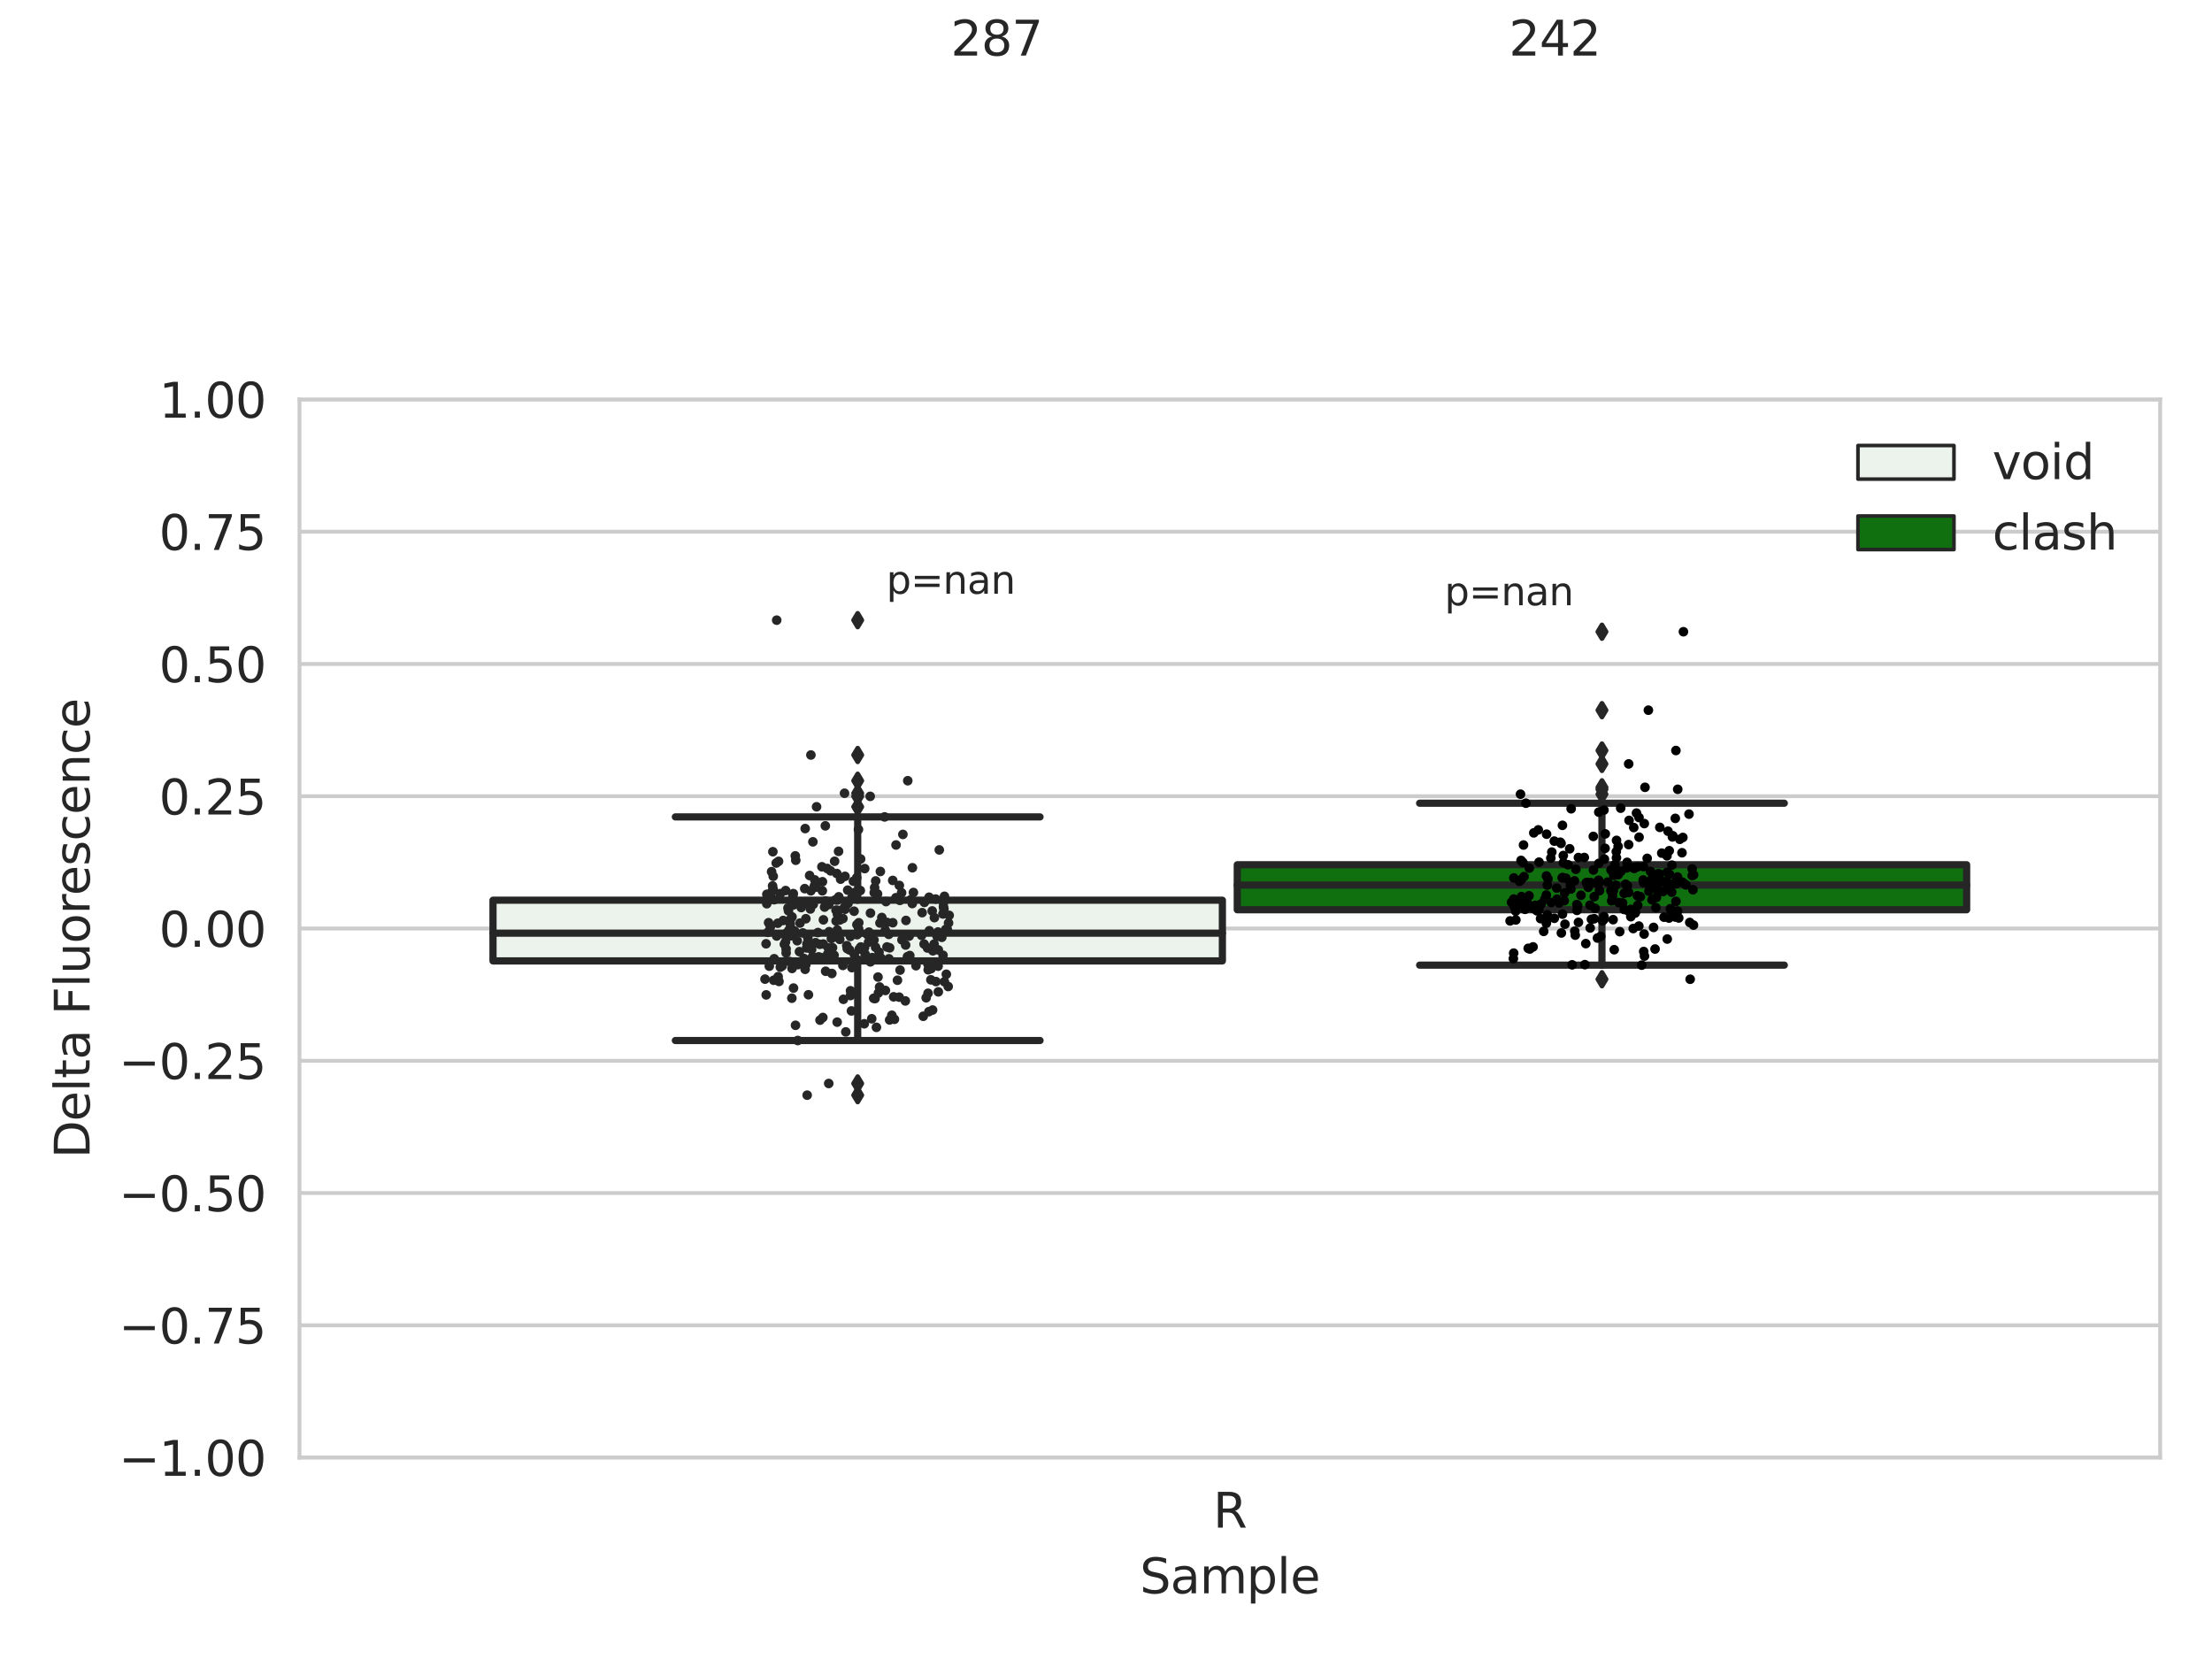 <?xml version="1.0" encoding="utf-8" standalone="no"?>
<!DOCTYPE svg PUBLIC "-//W3C//DTD SVG 1.1//EN"
  "http://www.w3.org/Graphics/SVG/1.1/DTD/svg11.dtd">
<svg xmlns:xlink="http://www.w3.org/1999/xlink" width="460.8pt" height="345.6pt" viewBox="0 0 460.8 345.6" xmlns="http://www.w3.org/2000/svg" version="1.1">
 <defs>
  <style type="text/css">*{stroke-linejoin: round; stroke-linecap: butt}</style>
 </defs>
 <g id="figure_1">
  <g id="patch_1">
   <path d="M 0 345.6 
L 460.8 345.6 
L 460.8 0 
L 0 0 
z
" style="fill: #ffffff"/>
  </g>
  <g id="axes_1">
   <g id="patch_2">
    <path d="M 62.39 303.64 
L 450 303.64 
L 450 83.211 
L 62.39 83.211 
z
" style="fill: #ffffff"/>
   </g>
   <g id="matplotlib.axis_1">
    <g id="xtick_1">
     <g id="text_1">
      <!-- R -->
      <g style="fill: #262626" transform="translate(252.721 318.238)scale(0.1 -0.1)">
       <defs>
        <path id="DejaVuSans-52" d="M 2841 2188 
Q 3044 2119 3236 1894 
Q 3428 1669 3622 1275 
L 4263 0 
L 3584 0 
L 2988 1197 
Q 2756 1666 2539 1819 
Q 2322 1972 1947 1972 
L 1259 1972 
L 1259 0 
L 628 0 
L 628 4666 
L 2053 4666 
Q 2853 4666 3247 4331 
Q 3641 3997 3641 3322 
Q 3641 2881 3436 2590 
Q 3231 2300 2841 2188 
z
M 1259 4147 
L 1259 2491 
L 2053 2491 
Q 2509 2491 2742 2702 
Q 2975 2913 2975 3322 
Q 2975 3731 2742 3939 
Q 2509 4147 2053 4147 
L 1259 4147 
z
" transform="scale(0.016)"/>
       </defs>
       <use xlink:href="#DejaVuSans-52"/>
      </g>
     </g>
    </g>
    <g id="text_2">
     <!-- Sample -->
     <g style="fill: #262626" transform="translate(237.447 331.917)scale(0.1 -0.1)">
      <defs>
       <path id="DejaVuSans-53" d="M 3425 4513 
L 3425 3897 
Q 3066 4069 2747 4153 
Q 2428 4238 2131 4238 
Q 1616 4238 1336 4038 
Q 1056 3838 1056 3469 
Q 1056 3159 1242 3001 
Q 1428 2844 1947 2747 
L 2328 2669 
Q 3034 2534 3370 2195 
Q 3706 1856 3706 1288 
Q 3706 609 3251 259 
Q 2797 -91 1919 -91 
Q 1588 -91 1214 -16 
Q 841 59 441 206 
L 441 856 
Q 825 641 1194 531 
Q 1563 422 1919 422 
Q 2459 422 2753 634 
Q 3047 847 3047 1241 
Q 3047 1584 2836 1778 
Q 2625 1972 2144 2069 
L 1759 2144 
Q 1053 2284 737 2584 
Q 422 2884 422 3419 
Q 422 4038 858 4394 
Q 1294 4750 2059 4750 
Q 2388 4750 2728 4690 
Q 3069 4631 3425 4513 
z
" transform="scale(0.016)"/>
       <path id="DejaVuSans-61" d="M 2194 1759 
Q 1497 1759 1228 1600 
Q 959 1441 959 1056 
Q 959 750 1161 570 
Q 1363 391 1709 391 
Q 2188 391 2477 730 
Q 2766 1069 2766 1631 
L 2766 1759 
L 2194 1759 
z
M 3341 1997 
L 3341 0 
L 2766 0 
L 2766 531 
Q 2569 213 2275 61 
Q 1981 -91 1556 -91 
Q 1019 -91 701 211 
Q 384 513 384 1019 
Q 384 1609 779 1909 
Q 1175 2209 1959 2209 
L 2766 2209 
L 2766 2266 
Q 2766 2663 2505 2880 
Q 2244 3097 1772 3097 
Q 1472 3097 1187 3025 
Q 903 2953 641 2809 
L 641 3341 
Q 956 3463 1253 3523 
Q 1550 3584 1831 3584 
Q 2591 3584 2966 3190 
Q 3341 2797 3341 1997 
z
" transform="scale(0.016)"/>
       <path id="DejaVuSans-6d" d="M 3328 2828 
Q 3544 3216 3844 3400 
Q 4144 3584 4550 3584 
Q 5097 3584 5394 3201 
Q 5691 2819 5691 2113 
L 5691 0 
L 5113 0 
L 5113 2094 
Q 5113 2597 4934 2840 
Q 4756 3084 4391 3084 
Q 3944 3084 3684 2787 
Q 3425 2491 3425 1978 
L 3425 0 
L 2847 0 
L 2847 2094 
Q 2847 2600 2669 2842 
Q 2491 3084 2119 3084 
Q 1678 3084 1418 2786 
Q 1159 2488 1159 1978 
L 1159 0 
L 581 0 
L 581 3500 
L 1159 3500 
L 1159 2956 
Q 1356 3278 1631 3431 
Q 1906 3584 2284 3584 
Q 2666 3584 2933 3390 
Q 3200 3197 3328 2828 
z
" transform="scale(0.016)"/>
       <path id="DejaVuSans-70" d="M 1159 525 
L 1159 -1331 
L 581 -1331 
L 581 3500 
L 1159 3500 
L 1159 2969 
Q 1341 3281 1617 3432 
Q 1894 3584 2278 3584 
Q 2916 3584 3314 3078 
Q 3713 2572 3713 1747 
Q 3713 922 3314 415 
Q 2916 -91 2278 -91 
Q 1894 -91 1617 61 
Q 1341 213 1159 525 
z
M 3116 1747 
Q 3116 2381 2855 2742 
Q 2594 3103 2138 3103 
Q 1681 3103 1420 2742 
Q 1159 2381 1159 1747 
Q 1159 1113 1420 752 
Q 1681 391 2138 391 
Q 2594 391 2855 752 
Q 3116 1113 3116 1747 
z
" transform="scale(0.016)"/>
       <path id="DejaVuSans-6c" d="M 603 4863 
L 1178 4863 
L 1178 0 
L 603 0 
L 603 4863 
z
" transform="scale(0.016)"/>
       <path id="DejaVuSans-65" d="M 3597 1894 
L 3597 1613 
L 953 1613 
Q 991 1019 1311 708 
Q 1631 397 2203 397 
Q 2534 397 2845 478 
Q 3156 559 3463 722 
L 3463 178 
Q 3153 47 2828 -22 
Q 2503 -91 2169 -91 
Q 1331 -91 842 396 
Q 353 884 353 1716 
Q 353 2575 817 3079 
Q 1281 3584 2069 3584 
Q 2775 3584 3186 3129 
Q 3597 2675 3597 1894 
z
M 3022 2063 
Q 3016 2534 2758 2815 
Q 2500 3097 2075 3097 
Q 1594 3097 1305 2825 
Q 1016 2553 972 2059 
L 3022 2063 
z
" transform="scale(0.016)"/>
      </defs>
      <use xlink:href="#DejaVuSans-53"/>
      <use xlink:href="#DejaVuSans-61" x="63.477"/>
      <use xlink:href="#DejaVuSans-6d" x="124.756"/>
      <use xlink:href="#DejaVuSans-70" x="222.168"/>
      <use xlink:href="#DejaVuSans-6c" x="285.645"/>
      <use xlink:href="#DejaVuSans-65" x="313.428"/>
     </g>
    </g>
   </g>
   <g id="matplotlib.axis_2">
    <g id="ytick_1">
     <g id="line2d_1">
      <path d="M 62.39 303.64 
L 450 303.64 
" clip-path="url(#pfc9c3ef690)" style="fill: none; stroke: #cccccc; stroke-width: 0.8; stroke-linecap: round"/>
     </g>
     <g id="text_3">
      <!-- −1.00 -->
      <g style="fill: #262626" transform="translate(24.745 307.439)scale(0.1 -0.1)">
       <defs>
        <path id="DejaVuSans-2212" d="M 678 2272 
L 4684 2272 
L 4684 1741 
L 678 1741 
L 678 2272 
z
" transform="scale(0.016)"/>
        <path id="DejaVuSans-31" d="M 794 531 
L 1825 531 
L 1825 4091 
L 703 3866 
L 703 4441 
L 1819 4666 
L 2450 4666 
L 2450 531 
L 3481 531 
L 3481 0 
L 794 0 
L 794 531 
z
" transform="scale(0.016)"/>
        <path id="DejaVuSans-2e" d="M 684 794 
L 1344 794 
L 1344 0 
L 684 0 
L 684 794 
z
" transform="scale(0.016)"/>
        <path id="DejaVuSans-30" d="M 2034 4250 
Q 1547 4250 1301 3770 
Q 1056 3291 1056 2328 
Q 1056 1369 1301 889 
Q 1547 409 2034 409 
Q 2525 409 2770 889 
Q 3016 1369 3016 2328 
Q 3016 3291 2770 3770 
Q 2525 4250 2034 4250 
z
M 2034 4750 
Q 2819 4750 3233 4129 
Q 3647 3509 3647 2328 
Q 3647 1150 3233 529 
Q 2819 -91 2034 -91 
Q 1250 -91 836 529 
Q 422 1150 422 2328 
Q 422 3509 836 4129 
Q 1250 4750 2034 4750 
z
" transform="scale(0.016)"/>
       </defs>
       <use xlink:href="#DejaVuSans-2212"/>
       <use xlink:href="#DejaVuSans-31" x="83.789"/>
       <use xlink:href="#DejaVuSans-2e" x="147.412"/>
       <use xlink:href="#DejaVuSans-30" x="179.199"/>
       <use xlink:href="#DejaVuSans-30" x="242.822"/>
      </g>
     </g>
    </g>
    <g id="ytick_2">
     <g id="line2d_2">
      <path d="M 62.39 276.086 
L 450 276.086 
" clip-path="url(#pfc9c3ef690)" style="fill: none; stroke: #cccccc; stroke-width: 0.8; stroke-linecap: round"/>
     </g>
     <g id="text_4">
      <!-- −0.75 -->
      <g style="fill: #262626" transform="translate(24.745 279.886)scale(0.1 -0.1)">
       <defs>
        <path id="DejaVuSans-37" d="M 525 4666 
L 3525 4666 
L 3525 4397 
L 1831 0 
L 1172 0 
L 2766 4134 
L 525 4134 
L 525 4666 
z
" transform="scale(0.016)"/>
        <path id="DejaVuSans-35" d="M 691 4666 
L 3169 4666 
L 3169 4134 
L 1269 4134 
L 1269 2991 
Q 1406 3038 1543 3061 
Q 1681 3084 1819 3084 
Q 2600 3084 3056 2656 
Q 3513 2228 3513 1497 
Q 3513 744 3044 326 
Q 2575 -91 1722 -91 
Q 1428 -91 1123 -41 
Q 819 9 494 109 
L 494 744 
Q 775 591 1075 516 
Q 1375 441 1709 441 
Q 2250 441 2565 725 
Q 2881 1009 2881 1497 
Q 2881 1984 2565 2268 
Q 2250 2553 1709 2553 
Q 1456 2553 1204 2497 
Q 953 2441 691 2322 
L 691 4666 
z
" transform="scale(0.016)"/>
       </defs>
       <use xlink:href="#DejaVuSans-2212"/>
       <use xlink:href="#DejaVuSans-30" x="83.789"/>
       <use xlink:href="#DejaVuSans-2e" x="147.412"/>
       <use xlink:href="#DejaVuSans-37" x="179.199"/>
       <use xlink:href="#DejaVuSans-35" x="242.822"/>
      </g>
     </g>
    </g>
    <g id="ytick_3">
     <g id="line2d_3">
      <path d="M 62.39 248.533 
L 450 248.533 
" clip-path="url(#pfc9c3ef690)" style="fill: none; stroke: #cccccc; stroke-width: 0.8; stroke-linecap: round"/>
     </g>
     <g id="text_5">
      <!-- −0.50 -->
      <g style="fill: #262626" transform="translate(24.745 252.332)scale(0.1 -0.1)">
       <use xlink:href="#DejaVuSans-2212"/>
       <use xlink:href="#DejaVuSans-30" x="83.789"/>
       <use xlink:href="#DejaVuSans-2e" x="147.412"/>
       <use xlink:href="#DejaVuSans-35" x="179.199"/>
       <use xlink:href="#DejaVuSans-30" x="242.822"/>
      </g>
     </g>
    </g>
    <g id="ytick_4">
     <g id="line2d_4">
      <path d="M 62.39 220.979 
L 450 220.979 
" clip-path="url(#pfc9c3ef690)" style="fill: none; stroke: #cccccc; stroke-width: 0.8; stroke-linecap: round"/>
     </g>
     <g id="text_6">
      <!-- −0.25 -->
      <g style="fill: #262626" transform="translate(24.745 224.778)scale(0.1 -0.1)">
       <defs>
        <path id="DejaVuSans-32" d="M 1228 531 
L 3431 531 
L 3431 0 
L 469 0 
L 469 531 
Q 828 903 1448 1529 
Q 2069 2156 2228 2338 
Q 2531 2678 2651 2914 
Q 2772 3150 2772 3378 
Q 2772 3750 2511 3984 
Q 2250 4219 1831 4219 
Q 1534 4219 1204 4116 
Q 875 4013 500 3803 
L 500 4441 
Q 881 4594 1212 4672 
Q 1544 4750 1819 4750 
Q 2544 4750 2975 4387 
Q 3406 4025 3406 3419 
Q 3406 3131 3298 2873 
Q 3191 2616 2906 2266 
Q 2828 2175 2409 1742 
Q 1991 1309 1228 531 
z
" transform="scale(0.016)"/>
       </defs>
       <use xlink:href="#DejaVuSans-2212"/>
       <use xlink:href="#DejaVuSans-30" x="83.789"/>
       <use xlink:href="#DejaVuSans-2e" x="147.412"/>
       <use xlink:href="#DejaVuSans-32" x="179.199"/>
       <use xlink:href="#DejaVuSans-35" x="242.822"/>
      </g>
     </g>
    </g>
    <g id="ytick_5">
     <g id="line2d_5">
      <path d="M 62.39 193.425 
L 450 193.425 
" clip-path="url(#pfc9c3ef690)" style="fill: none; stroke: #cccccc; stroke-width: 0.8; stroke-linecap: round"/>
     </g>
     <g id="text_7">
      <!-- 0.00 -->
      <g style="fill: #262626" transform="translate(33.124 197.225)scale(0.1 -0.1)">
       <use xlink:href="#DejaVuSans-30"/>
       <use xlink:href="#DejaVuSans-2e" x="63.623"/>
       <use xlink:href="#DejaVuSans-30" x="95.41"/>
       <use xlink:href="#DejaVuSans-30" x="159.033"/>
      </g>
     </g>
    </g>
    <g id="ytick_6">
     <g id="line2d_6">
      <path d="M 62.39 165.872 
L 450 165.872 
" clip-path="url(#pfc9c3ef690)" style="fill: none; stroke: #cccccc; stroke-width: 0.8; stroke-linecap: round"/>
     </g>
     <g id="text_8">
      <!-- 0.25 -->
      <g style="fill: #262626" transform="translate(33.124 169.671)scale(0.1 -0.1)">
       <use xlink:href="#DejaVuSans-30"/>
       <use xlink:href="#DejaVuSans-2e" x="63.623"/>
       <use xlink:href="#DejaVuSans-32" x="95.41"/>
       <use xlink:href="#DejaVuSans-35" x="159.033"/>
      </g>
     </g>
    </g>
    <g id="ytick_7">
     <g id="line2d_7">
      <path d="M 62.39 138.318 
L 450 138.318 
" clip-path="url(#pfc9c3ef690)" style="fill: none; stroke: #cccccc; stroke-width: 0.8; stroke-linecap: round"/>
     </g>
     <g id="text_9">
      <!-- 0.50 -->
      <g style="fill: #262626" transform="translate(33.124 142.117)scale(0.1 -0.1)">
       <use xlink:href="#DejaVuSans-30"/>
       <use xlink:href="#DejaVuSans-2e" x="63.623"/>
       <use xlink:href="#DejaVuSans-35" x="95.41"/>
       <use xlink:href="#DejaVuSans-30" x="159.033"/>
      </g>
     </g>
    </g>
    <g id="ytick_8">
     <g id="line2d_8">
      <path d="M 62.39 110.765 
L 450 110.765 
" clip-path="url(#pfc9c3ef690)" style="fill: none; stroke: #cccccc; stroke-width: 0.8; stroke-linecap: round"/>
     </g>
     <g id="text_10">
      <!-- 0.75 -->
      <g style="fill: #262626" transform="translate(33.124 114.564)scale(0.1 -0.1)">
       <use xlink:href="#DejaVuSans-30"/>
       <use xlink:href="#DejaVuSans-2e" x="63.623"/>
       <use xlink:href="#DejaVuSans-37" x="95.41"/>
       <use xlink:href="#DejaVuSans-35" x="159.033"/>
      </g>
     </g>
    </g>
    <g id="ytick_9">
     <g id="line2d_9">
      <path d="M 62.39 83.211 
L 450 83.211 
" clip-path="url(#pfc9c3ef690)" style="fill: none; stroke: #cccccc; stroke-width: 0.8; stroke-linecap: round"/>
     </g>
     <g id="text_11">
      <!-- 1.00 -->
      <g style="fill: #262626" transform="translate(33.124 87.01)scale(0.1 -0.1)">
       <use xlink:href="#DejaVuSans-31"/>
       <use xlink:href="#DejaVuSans-2e" x="63.623"/>
       <use xlink:href="#DejaVuSans-30" x="95.41"/>
       <use xlink:href="#DejaVuSans-30" x="159.033"/>
      </g>
     </g>
    </g>
    <g id="text_12">
     <!-- Delta Fluorescence -->
     <g style="fill: #262626" transform="translate(18.665 241.292)rotate(-90)scale(0.1 -0.1)">
      <defs>
       <path id="DejaVuSans-44" d="M 1259 4147 
L 1259 519 
L 2022 519 
Q 2988 519 3436 956 
Q 3884 1394 3884 2338 
Q 3884 3275 3436 3711 
Q 2988 4147 2022 4147 
L 1259 4147 
z
M 628 4666 
L 1925 4666 
Q 3281 4666 3915 4102 
Q 4550 3538 4550 2338 
Q 4550 1131 3912 565 
Q 3275 0 1925 0 
L 628 0 
L 628 4666 
z
" transform="scale(0.016)"/>
       <path id="DejaVuSans-74" d="M 1172 4494 
L 1172 3500 
L 2356 3500 
L 2356 3053 
L 1172 3053 
L 1172 1153 
Q 1172 725 1289 603 
Q 1406 481 1766 481 
L 2356 481 
L 2356 0 
L 1766 0 
Q 1100 0 847 248 
Q 594 497 594 1153 
L 594 3053 
L 172 3053 
L 172 3500 
L 594 3500 
L 594 4494 
L 1172 4494 
z
" transform="scale(0.016)"/>
       <path id="DejaVuSans-20" transform="scale(0.016)"/>
       <path id="DejaVuSans-46" d="M 628 4666 
L 3309 4666 
L 3309 4134 
L 1259 4134 
L 1259 2759 
L 3109 2759 
L 3109 2228 
L 1259 2228 
L 1259 0 
L 628 0 
L 628 4666 
z
" transform="scale(0.016)"/>
       <path id="DejaVuSans-75" d="M 544 1381 
L 544 3500 
L 1119 3500 
L 1119 1403 
Q 1119 906 1312 657 
Q 1506 409 1894 409 
Q 2359 409 2629 706 
Q 2900 1003 2900 1516 
L 2900 3500 
L 3475 3500 
L 3475 0 
L 2900 0 
L 2900 538 
Q 2691 219 2414 64 
Q 2138 -91 1772 -91 
Q 1169 -91 856 284 
Q 544 659 544 1381 
z
M 1991 3584 
L 1991 3584 
z
" transform="scale(0.016)"/>
       <path id="DejaVuSans-6f" d="M 1959 3097 
Q 1497 3097 1228 2736 
Q 959 2375 959 1747 
Q 959 1119 1226 758 
Q 1494 397 1959 397 
Q 2419 397 2687 759 
Q 2956 1122 2956 1747 
Q 2956 2369 2687 2733 
Q 2419 3097 1959 3097 
z
M 1959 3584 
Q 2709 3584 3137 3096 
Q 3566 2609 3566 1747 
Q 3566 888 3137 398 
Q 2709 -91 1959 -91 
Q 1206 -91 779 398 
Q 353 888 353 1747 
Q 353 2609 779 3096 
Q 1206 3584 1959 3584 
z
" transform="scale(0.016)"/>
       <path id="DejaVuSans-72" d="M 2631 2963 
Q 2534 3019 2420 3045 
Q 2306 3072 2169 3072 
Q 1681 3072 1420 2755 
Q 1159 2438 1159 1844 
L 1159 0 
L 581 0 
L 581 3500 
L 1159 3500 
L 1159 2956 
Q 1341 3275 1631 3429 
Q 1922 3584 2338 3584 
Q 2397 3584 2469 3576 
Q 2541 3569 2628 3553 
L 2631 2963 
z
" transform="scale(0.016)"/>
       <path id="DejaVuSans-73" d="M 2834 3397 
L 2834 2853 
Q 2591 2978 2328 3040 
Q 2066 3103 1784 3103 
Q 1356 3103 1142 2972 
Q 928 2841 928 2578 
Q 928 2378 1081 2264 
Q 1234 2150 1697 2047 
L 1894 2003 
Q 2506 1872 2764 1633 
Q 3022 1394 3022 966 
Q 3022 478 2636 193 
Q 2250 -91 1575 -91 
Q 1294 -91 989 -36 
Q 684 19 347 128 
L 347 722 
Q 666 556 975 473 
Q 1284 391 1588 391 
Q 1994 391 2212 530 
Q 2431 669 2431 922 
Q 2431 1156 2273 1281 
Q 2116 1406 1581 1522 
L 1381 1569 
Q 847 1681 609 1914 
Q 372 2147 372 2553 
Q 372 3047 722 3315 
Q 1072 3584 1716 3584 
Q 2034 3584 2315 3537 
Q 2597 3491 2834 3397 
z
" transform="scale(0.016)"/>
       <path id="DejaVuSans-63" d="M 3122 3366 
L 3122 2828 
Q 2878 2963 2633 3030 
Q 2388 3097 2138 3097 
Q 1578 3097 1268 2742 
Q 959 2388 959 1747 
Q 959 1106 1268 751 
Q 1578 397 2138 397 
Q 2388 397 2633 464 
Q 2878 531 3122 666 
L 3122 134 
Q 2881 22 2623 -34 
Q 2366 -91 2075 -91 
Q 1284 -91 818 406 
Q 353 903 353 1747 
Q 353 2603 823 3093 
Q 1294 3584 2113 3584 
Q 2378 3584 2631 3529 
Q 2884 3475 3122 3366 
z
" transform="scale(0.016)"/>
       <path id="DejaVuSans-6e" d="M 3513 2113 
L 3513 0 
L 2938 0 
L 2938 2094 
Q 2938 2591 2744 2837 
Q 2550 3084 2163 3084 
Q 1697 3084 1428 2787 
Q 1159 2491 1159 1978 
L 1159 0 
L 581 0 
L 581 3500 
L 1159 3500 
L 1159 2956 
Q 1366 3272 1645 3428 
Q 1925 3584 2291 3584 
Q 2894 3584 3203 3211 
Q 3513 2838 3513 2113 
z
" transform="scale(0.016)"/>
      </defs>
      <use xlink:href="#DejaVuSans-44"/>
      <use xlink:href="#DejaVuSans-65" x="77.002"/>
      <use xlink:href="#DejaVuSans-6c" x="138.525"/>
      <use xlink:href="#DejaVuSans-74" x="166.309"/>
      <use xlink:href="#DejaVuSans-61" x="205.518"/>
      <use xlink:href="#DejaVuSans-20" x="266.797"/>
      <use xlink:href="#DejaVuSans-46" x="298.584"/>
      <use xlink:href="#DejaVuSans-6c" x="356.104"/>
      <use xlink:href="#DejaVuSans-75" x="383.887"/>
      <use xlink:href="#DejaVuSans-6f" x="447.266"/>
      <use xlink:href="#DejaVuSans-72" x="508.447"/>
      <use xlink:href="#DejaVuSans-65" x="547.311"/>
      <use xlink:href="#DejaVuSans-73" x="608.834"/>
      <use xlink:href="#DejaVuSans-63" x="660.934"/>
      <use xlink:href="#DejaVuSans-65" x="715.914"/>
      <use xlink:href="#DejaVuSans-6e" x="777.438"/>
      <use xlink:href="#DejaVuSans-63" x="840.816"/>
      <use xlink:href="#DejaVuSans-65" x="895.797"/>
     </g>
    </g>
   </g>
   <g id="patch_3">
    <path d="M 102.701 200.178 
L 254.645 200.178 
L 254.645 187.532 
L 102.701 187.532 
L 102.701 200.178 
z
" clip-path="url(#pfc9c3ef690)" style="fill: #ecf2ec; stroke: #262626; stroke-width: 1.5; stroke-linejoin: miter"/>
   </g>
   <g id="patch_4">
    <path d="M 257.745 189.518 
L 409.689 189.518 
L 409.689 180.142 
L 257.745 180.142 
L 257.745 189.518 
z
" clip-path="url(#pfc9c3ef690)" style="fill: #107010; stroke: #262626; stroke-width: 1.5; stroke-linejoin: miter"/>
   </g>
   <g id="patch_5">
    <path d="M 256.195 193.425 
L 256.195 193.425 
L 256.195 193.425 
L 256.195 193.425 
z
" clip-path="url(#pfc9c3ef690)" style="fill: #ecf2ec; stroke: #262626; stroke-width: 0.75; stroke-linejoin: miter"/>
   </g>
   <g id="patch_6">
    <path d="M 256.195 193.425 
L 256.195 193.425 
L 256.195 193.425 
L 256.195 193.425 
z
" clip-path="url(#pfc9c3ef690)" style="fill: #107010; stroke: #262626; stroke-width: 0.75; stroke-linejoin: miter"/>
   </g>
   <g id="PathCollection_1"/>
   <g id="PathCollection_2"/>
   <g id="line2d_10">
    <path d="M 178.673 200.178 
L 178.673 216.757 
" clip-path="url(#pfc9c3ef690)" style="fill: none; stroke: #262626; stroke-width: 1.5; stroke-linecap: round"/>
   </g>
   <g id="line2d_11">
    <path d="M 178.673 187.532 
L 178.673 170.177 
" clip-path="url(#pfc9c3ef690)" style="fill: none; stroke: #262626; stroke-width: 1.5; stroke-linecap: round"/>
   </g>
   <g id="line2d_12">
    <path d="M 140.687 216.757 
L 216.659 216.757 
" clip-path="url(#pfc9c3ef690)" style="fill: none; stroke: #262626; stroke-width: 1.5; stroke-linecap: round"/>
   </g>
   <g id="line2d_13">
    <path d="M 140.687 170.177 
L 216.659 170.177 
" clip-path="url(#pfc9c3ef690)" style="fill: none; stroke: #262626; stroke-width: 1.5; stroke-linecap: round"/>
   </g>
   <g id="line2d_14">
    <defs>
     <path id="mead4238901" d="M -0 1.414 
L 0.849 0 
L 0 -1.414 
L -0.849 -0 
z
" style="stroke: #262626; stroke-linejoin: miter"/>
    </defs>
    <g clip-path="url(#pfc9c3ef690)">
     <use xlink:href="#mead4238901" x="178.673" y="228.141" style="fill: #262626; stroke: #262626; stroke-linejoin: miter"/>
     <use xlink:href="#mead4238901" x="178.673" y="225.71" style="fill: #262626; stroke: #262626; stroke-linejoin: miter"/>
     <use xlink:href="#mead4238901" x="178.673" y="129.192" style="fill: #262626; stroke: #262626; stroke-linejoin: miter"/>
     <use xlink:href="#mead4238901" x="178.673" y="165.898" style="fill: #262626; stroke: #262626; stroke-linejoin: miter"/>
     <use xlink:href="#mead4238901" x="178.673" y="165.247" style="fill: #262626; stroke: #262626; stroke-linejoin: miter"/>
     <use xlink:href="#mead4238901" x="178.673" y="157.28" style="fill: #262626; stroke: #262626; stroke-linejoin: miter"/>
     <use xlink:href="#mead4238901" x="178.673" y="168.068" style="fill: #262626; stroke: #262626; stroke-linejoin: miter"/>
     <use xlink:href="#mead4238901" x="178.673" y="162.64" style="fill: #262626; stroke: #262626; stroke-linejoin: miter"/>
    </g>
   </g>
   <g id="line2d_15">
    <path d="M 333.717 189.518 
L 333.717 201.058 
" clip-path="url(#pfc9c3ef690)" style="fill: none; stroke: #262626; stroke-width: 1.5; stroke-linecap: round"/>
   </g>
   <g id="line2d_16">
    <path d="M 333.717 180.142 
L 333.717 167.325 
" clip-path="url(#pfc9c3ef690)" style="fill: none; stroke: #262626; stroke-width: 1.5; stroke-linecap: round"/>
   </g>
   <g id="line2d_17">
    <path d="M 295.731 201.058 
L 371.703 201.058 
" clip-path="url(#pfc9c3ef690)" style="fill: none; stroke: #262626; stroke-width: 1.5; stroke-linecap: round"/>
   </g>
   <g id="line2d_18">
    <path d="M 295.731 167.325 
L 371.703 167.325 
" clip-path="url(#pfc9c3ef690)" style="fill: none; stroke: #262626; stroke-width: 1.5; stroke-linecap: round"/>
   </g>
   <g id="line2d_19">
    <g clip-path="url(#pfc9c3ef690)">
     <use xlink:href="#mead4238901" x="333.717" y="203.993" style="fill: #262626; stroke: #262626; stroke-linejoin: miter"/>
     <use xlink:href="#mead4238901" x="333.717" y="164.428" style="fill: #262626; stroke: #262626; stroke-linejoin: miter"/>
     <use xlink:href="#mead4238901" x="333.717" y="156.345" style="fill: #262626; stroke: #262626; stroke-linejoin: miter"/>
     <use xlink:href="#mead4238901" x="333.717" y="164.011" style="fill: #262626; stroke: #262626; stroke-linejoin: miter"/>
     <use xlink:href="#mead4238901" x="333.717" y="165.445" style="fill: #262626; stroke: #262626; stroke-linejoin: miter"/>
     <use xlink:href="#mead4238901" x="333.717" y="131.602" style="fill: #262626; stroke: #262626; stroke-linejoin: miter"/>
     <use xlink:href="#mead4238901" x="333.717" y="147.945" style="fill: #262626; stroke: #262626; stroke-linejoin: miter"/>
     <use xlink:href="#mead4238901" x="333.717" y="159.138" style="fill: #262626; stroke: #262626; stroke-linejoin: miter"/>
    </g>
   </g>
   <g id="line2d_20">
    <path d="M 102.701 194.394 
L 254.645 194.394 
" clip-path="url(#pfc9c3ef690)" style="fill: none; stroke: #262626; stroke-width: 1.5; stroke-linecap: round"/>
   </g>
   <g id="line2d_21">
    <path d="M 257.745 184.386 
L 409.689 184.386 
" clip-path="url(#pfc9c3ef690)" style="fill: none; stroke: #262626; stroke-width: 1.5; stroke-linecap: round"/>
   </g>
   <g id="patch_7">
    <path d="M 62.39 303.64 
L 62.39 83.211 
" style="fill: none; stroke: #cccccc; stroke-width: 0.8; stroke-linejoin: miter; stroke-linecap: square"/>
   </g>
   <g id="patch_8">
    <path d="M 450 303.64 
L 450 83.211 
" style="fill: none; stroke: #cccccc; stroke-width: 0.8; stroke-linejoin: miter; stroke-linecap: square"/>
   </g>
   <g id="patch_9">
    <path d="M 62.39 303.64 
L 450 303.64 
" style="fill: none; stroke: #cccccc; stroke-width: 0.8; stroke-linejoin: miter; stroke-linecap: square"/>
   </g>
   <g id="patch_10">
    <path d="M 62.39 83.211 
L 450 83.211 
" style="fill: none; stroke: #cccccc; stroke-width: 0.8; stroke-linejoin: miter; stroke-linecap: square"/>
   </g>
   <g id="PathCollection_3">
    <defs>
     <path id="C0_0_bc301859fa" d="M 0 1 
C 0.265 1 0.52 0.895 0.707 0.707 
C 0.895 0.52 1 0.265 1 -0 
C 1 -0.265 0.895 -0.52 0.707 -0.707 
C 0.52 -0.895 0.265 -1 0 -1 
C -0.265 -1 -0.52 -0.895 -0.707 -0.707 
C -0.895 -0.52 -1 -0.265 -1 0 
C -1 0.265 -0.895 0.52 -0.707 0.707 
C -0.52 0.895 -0.265 1 0 1 
z
"/>
    </defs>
    <g clip-path="url(#pfc9c3ef690)">
     <use xlink:href="#C0_0_bc301859fa" x="171.922" y="187.685" style="fill: #262626"/>
    </g>
    <g clip-path="url(#pfc9c3ef690)">
     <use xlink:href="#C0_0_bc301859fa" x="178.51" y="192.624" style="fill: #262626"/>
    </g>
    <g clip-path="url(#pfc9c3ef690)">
     <use xlink:href="#C0_0_bc301859fa" x="183.12" y="198.342" style="fill: #262626"/>
    </g>
    <g clip-path="url(#pfc9c3ef690)">
     <use xlink:href="#C0_0_bc301859fa" x="178.476" y="182.851" style="fill: #262626"/>
    </g>
    <g clip-path="url(#pfc9c3ef690)">
     <use xlink:href="#C0_0_bc301859fa" x="160.941" y="184.556" style="fill: #262626"/>
    </g>
    <g clip-path="url(#pfc9c3ef690)">
     <use xlink:href="#C0_0_bc301859fa" x="166.655" y="192.293" style="fill: #262626"/>
    </g>
    <g clip-path="url(#pfc9c3ef690)">
     <use xlink:href="#C0_0_bc301859fa" x="182.99" y="206.86" style="fill: #262626"/>
    </g>
    <g clip-path="url(#pfc9c3ef690)">
     <use xlink:href="#C0_0_bc301859fa" x="174.181" y="191.863" style="fill: #262626"/>
    </g>
    <g clip-path="url(#pfc9c3ef690)">
     <use xlink:href="#C0_0_bc301859fa" x="180.134" y="180.944" style="fill: #262626"/>
    </g>
    <g clip-path="url(#pfc9c3ef690)">
     <use xlink:href="#C0_0_bc301859fa" x="176.495" y="197.614" style="fill: #262626"/>
    </g>
    <g clip-path="url(#pfc9c3ef690)">
     <use xlink:href="#C0_0_bc301859fa" x="174.455" y="190.479" style="fill: #262626"/>
    </g>
    <g clip-path="url(#pfc9c3ef690)">
     <use xlink:href="#C0_0_bc301859fa" x="178.833" y="172.798" style="fill: #262626"/>
    </g>
    <g clip-path="url(#pfc9c3ef690)">
     <use xlink:href="#C0_0_bc301859fa" x="165.544" y="193.96" style="fill: #262626"/>
    </g>
    <g clip-path="url(#pfc9c3ef690)">
     <use xlink:href="#C0_0_bc301859fa" x="184.282" y="170.177" style="fill: #262626"/>
    </g>
    <g clip-path="url(#pfc9c3ef690)">
     <use xlink:href="#C0_0_bc301859fa" x="162.959" y="201.203" style="fill: #262626"/>
    </g>
    <g clip-path="url(#pfc9c3ef690)">
     <use xlink:href="#C0_0_bc301859fa" x="167.875" y="191.388" style="fill: #262626"/>
    </g>
    <g clip-path="url(#pfc9c3ef690)">
     <use xlink:href="#C0_0_bc301859fa" x="187.899" y="195.796" style="fill: #262626"/>
    </g>
    <g clip-path="url(#pfc9c3ef690)">
     <use xlink:href="#C0_0_bc301859fa" x="189.039" y="199.291" style="fill: #262626"/>
    </g>
    <g clip-path="url(#pfc9c3ef690)">
     <use xlink:href="#C0_0_bc301859fa" x="173.806" y="195.074" style="fill: #262626"/>
    </g>
    <g clip-path="url(#pfc9c3ef690)">
     <use xlink:href="#C0_0_bc301859fa" x="170.824" y="212.516" style="fill: #262626"/>
    </g>
    <g clip-path="url(#pfc9c3ef690)">
     <use xlink:href="#C0_0_bc301859fa" x="169.185" y="199.441" style="fill: #262626"/>
    </g>
    <g clip-path="url(#pfc9c3ef690)">
     <use xlink:href="#C0_0_bc301859fa" x="184.762" y="192.15" style="fill: #262626"/>
    </g>
    <g clip-path="url(#pfc9c3ef690)">
     <use xlink:href="#C0_0_bc301859fa" x="166.209" y="200.953" style="fill: #262626"/>
    </g>
    <g clip-path="url(#pfc9c3ef690)">
     <use xlink:href="#C0_0_bc301859fa" x="181.546" y="195.581" style="fill: #262626"/>
    </g>
    <g clip-path="url(#pfc9c3ef690)">
     <use xlink:href="#C0_0_bc301859fa" x="169.944" y="199.512" style="fill: #262626"/>
    </g>
    <g clip-path="url(#pfc9c3ef690)">
     <use xlink:href="#C0_0_bc301859fa" x="179.002" y="197.722" style="fill: #262626"/>
    </g>
    <g clip-path="url(#pfc9c3ef690)">
     <use xlink:href="#C0_0_bc301859fa" x="169.906" y="196.381" style="fill: #262626"/>
    </g>
    <g clip-path="url(#pfc9c3ef690)">
     <use xlink:href="#C0_0_bc301859fa" x="182.294" y="208.027" style="fill: #262626"/>
    </g>
    <g clip-path="url(#pfc9c3ef690)">
     <use xlink:href="#C0_0_bc301859fa" x="165.257" y="186.154" style="fill: #262626"/>
    </g>
    <g clip-path="url(#pfc9c3ef690)">
     <use xlink:href="#C0_0_bc301859fa" x="180.223" y="198.778" style="fill: #262626"/>
    </g>
    <g clip-path="url(#pfc9c3ef690)">
     <use xlink:href="#C0_0_bc301859fa" x="162.187" y="179.43" style="fill: #262626"/>
    </g>
    <g clip-path="url(#pfc9c3ef690)">
     <use xlink:href="#C0_0_bc301859fa" x="162.924" y="200.795" style="fill: #262626"/>
    </g>
    <g clip-path="url(#pfc9c3ef690)">
     <use xlink:href="#C0_0_bc301859fa" x="182.576" y="214.014" style="fill: #262626"/>
    </g>
    <g clip-path="url(#pfc9c3ef690)">
     <use xlink:href="#C0_0_bc301859fa" x="171.415" y="211.962" style="fill: #262626"/>
    </g>
    <g clip-path="url(#pfc9c3ef690)">
     <use xlink:href="#C0_0_bc301859fa" x="185.782" y="211.497" style="fill: #262626"/>
    </g>
    <g clip-path="url(#pfc9c3ef690)">
     <use xlink:href="#C0_0_bc301859fa" x="174.645" y="194.974" style="fill: #262626"/>
    </g>
    <g clip-path="url(#pfc9c3ef690)">
     <use xlink:href="#C0_0_bc301859fa" x="168.414" y="207.222" style="fill: #262626"/>
    </g>
    <g clip-path="url(#pfc9c3ef690)">
     <use xlink:href="#C0_0_bc301859fa" x="194.978" y="204.483" style="fill: #262626"/>
    </g>
    <g clip-path="url(#pfc9c3ef690)">
     <use xlink:href="#C0_0_bc301859fa" x="171.932" y="172.039" style="fill: #262626"/>
    </g>
    <g clip-path="url(#pfc9c3ef690)">
     <use xlink:href="#C0_0_bc301859fa" x="196.748" y="186.715" style="fill: #262626"/>
    </g>
    <g clip-path="url(#pfc9c3ef690)">
     <use xlink:href="#C0_0_bc301859fa" x="197.344" y="193.638" style="fill: #262626"/>
    </g>
    <g clip-path="url(#pfc9c3ef690)">
     <use xlink:href="#C0_0_bc301859fa" x="171.308" y="185.577" style="fill: #262626"/>
    </g>
    <g clip-path="url(#pfc9c3ef690)">
     <use xlink:href="#C0_0_bc301859fa" x="174.087" y="194.554" style="fill: #262626"/>
    </g>
    <g clip-path="url(#pfc9c3ef690)">
     <use xlink:href="#C0_0_bc301859fa" x="159.958" y="194.222" style="fill: #262626"/>
    </g>
    <g clip-path="url(#pfc9c3ef690)">
     <use xlink:href="#C0_0_bc301859fa" x="193.546" y="186.909" style="fill: #262626"/>
    </g>
    <g clip-path="url(#pfc9c3ef690)">
     <use xlink:href="#C0_0_bc301859fa" x="167.074" y="200.444" style="fill: #262626"/>
    </g>
    <g clip-path="url(#pfc9c3ef690)">
     <use xlink:href="#C0_0_bc301859fa" x="163.846" y="194.381" style="fill: #262626"/>
    </g>
    <g clip-path="url(#pfc9c3ef690)">
     <use xlink:href="#C0_0_bc301859fa" x="174.689" y="177.356" style="fill: #262626"/>
    </g>
    <g clip-path="url(#pfc9c3ef690)">
     <use xlink:href="#C0_0_bc301859fa" x="176.985" y="197.887" style="fill: #262626"/>
    </g>
    <g clip-path="url(#pfc9c3ef690)">
     <use xlink:href="#C0_0_bc301859fa" x="168.922" y="185.574" style="fill: #262626"/>
    </g>
    <g clip-path="url(#pfc9c3ef690)">
     <use xlink:href="#C0_0_bc301859fa" x="173.036" y="181.42" style="fill: #262626"/>
    </g>
    <g clip-path="url(#pfc9c3ef690)">
     <use xlink:href="#C0_0_bc301859fa" x="159.746" y="186.302" style="fill: #262626"/>
    </g>
    <g clip-path="url(#pfc9c3ef690)">
     <use xlink:href="#C0_0_bc301859fa" x="174.422" y="193.736" style="fill: #262626"/>
    </g>
    <g clip-path="url(#pfc9c3ef690)">
     <use xlink:href="#C0_0_bc301859fa" x="177.776" y="183.584" style="fill: #262626"/>
    </g>
    <g clip-path="url(#pfc9c3ef690)">
     <use xlink:href="#C0_0_bc301859fa" x="172.73" y="194.083" style="fill: #262626"/>
    </g>
    <g clip-path="url(#pfc9c3ef690)">
     <use xlink:href="#C0_0_bc301859fa" x="161.702" y="179.786" style="fill: #262626"/>
    </g>
    <g clip-path="url(#pfc9c3ef690)">
     <use xlink:href="#C0_0_bc301859fa" x="176.069" y="189.404" style="fill: #262626"/>
    </g>
    <g clip-path="url(#pfc9c3ef690)">
     <use xlink:href="#C0_0_bc301859fa" x="167.734" y="172.604" style="fill: #262626"/>
    </g>
    <g clip-path="url(#pfc9c3ef690)">
     <use xlink:href="#C0_0_bc301859fa" x="183.313" y="192.282" style="fill: #262626"/>
    </g>
    <g clip-path="url(#pfc9c3ef690)">
     <use xlink:href="#C0_0_bc301859fa" x="159.734" y="188.262" style="fill: #262626"/>
    </g>
    <g clip-path="url(#pfc9c3ef690)">
     <use xlink:href="#C0_0_bc301859fa" x="182.404" y="197.344" style="fill: #262626"/>
    </g>
    <g clip-path="url(#pfc9c3ef690)">
     <use xlink:href="#C0_0_bc301859fa" x="193.592" y="193.886" style="fill: #262626"/>
    </g>
    <g clip-path="url(#pfc9c3ef690)">
     <use xlink:href="#C0_0_bc301859fa" x="193.329" y="206.914" style="fill: #262626"/>
    </g>
    <g clip-path="url(#pfc9c3ef690)">
     <use xlink:href="#C0_0_bc301859fa" x="161.8" y="129.192" style="fill: #262626"/>
    </g>
    <g clip-path="url(#pfc9c3ef690)">
     <use xlink:href="#C0_0_bc301859fa" x="194.651" y="191.159" style="fill: #262626"/>
    </g>
    <g clip-path="url(#pfc9c3ef690)">
     <use xlink:href="#C0_0_bc301859fa" x="181.282" y="165.898" style="fill: #262626"/>
    </g>
    <g clip-path="url(#pfc9c3ef690)">
     <use xlink:href="#C0_0_bc301859fa" x="159.366" y="203.969" style="fill: #262626"/>
    </g>
    <g clip-path="url(#pfc9c3ef690)">
     <use xlink:href="#C0_0_bc301859fa" x="168.102" y="196.636" style="fill: #262626"/>
    </g>
    <g clip-path="url(#pfc9c3ef690)">
     <use xlink:href="#C0_0_bc301859fa" x="171.5" y="196.656" style="fill: #262626"/>
    </g>
    <g clip-path="url(#pfc9c3ef690)">
     <use xlink:href="#C0_0_bc301859fa" x="168.04" y="197.474" style="fill: #262626"/>
    </g>
    <g clip-path="url(#pfc9c3ef690)">
     <use xlink:href="#C0_0_bc301859fa" x="170.771" y="196.712" style="fill: #262626"/>
    </g>
    <g clip-path="url(#pfc9c3ef690)">
     <use xlink:href="#C0_0_bc301859fa" x="174.023" y="187.453" style="fill: #262626"/>
    </g>
    <g clip-path="url(#pfc9c3ef690)">
     <use xlink:href="#C0_0_bc301859fa" x="175.597" y="191.34" style="fill: #262626"/>
    </g>
    <g clip-path="url(#pfc9c3ef690)">
     <use xlink:href="#C0_0_bc301859fa" x="196.544" y="188.897" style="fill: #262626"/>
    </g>
    <g clip-path="url(#pfc9c3ef690)">
     <use xlink:href="#C0_0_bc301859fa" x="163.399" y="196.702" style="fill: #262626"/>
    </g>
    <g clip-path="url(#pfc9c3ef690)">
     <use xlink:href="#C0_0_bc301859fa" x="164.64" y="191.55" style="fill: #262626"/>
    </g>
    <g clip-path="url(#pfc9c3ef690)">
     <use xlink:href="#C0_0_bc301859fa" x="164.498" y="200.311" style="fill: #262626"/>
    </g>
    <g clip-path="url(#pfc9c3ef690)">
     <use xlink:href="#C0_0_bc301859fa" x="182.005" y="207.959" style="fill: #262626"/>
    </g>
    <g clip-path="url(#pfc9c3ef690)">
     <use xlink:href="#C0_0_bc301859fa" x="171.53" y="191.621" style="fill: #262626"/>
    </g>
    <g clip-path="url(#pfc9c3ef690)">
     <use xlink:href="#C0_0_bc301859fa" x="186.327" y="212.337" style="fill: #262626"/>
    </g>
    <g clip-path="url(#pfc9c3ef690)">
     <use xlink:href="#C0_0_bc301859fa" x="194.276" y="210.409" style="fill: #262626"/>
    </g>
    <g clip-path="url(#pfc9c3ef690)">
     <use xlink:href="#C0_0_bc301859fa" x="166.54" y="198.24" style="fill: #262626"/>
    </g>
    <g clip-path="url(#pfc9c3ef690)">
     <use xlink:href="#C0_0_bc301859fa" x="165.773" y="179.207" style="fill: #262626"/>
    </g>
    <g clip-path="url(#pfc9c3ef690)">
     <use xlink:href="#C0_0_bc301859fa" x="184.572" y="187.819" style="fill: #262626"/>
    </g>
    <g clip-path="url(#pfc9c3ef690)">
     <use xlink:href="#C0_0_bc301859fa" x="164.957" y="207.945" style="fill: #262626"/>
    </g>
    <g clip-path="url(#pfc9c3ef690)">
     <use xlink:href="#C0_0_bc301859fa" x="182.202" y="184.906" style="fill: #262626"/>
    </g>
    <g clip-path="url(#pfc9c3ef690)">
     <use xlink:href="#C0_0_bc301859fa" x="163.768" y="198.512" style="fill: #262626"/>
    </g>
    <g clip-path="url(#pfc9c3ef690)">
     <use xlink:href="#C0_0_bc301859fa" x="197.524" y="205.511" style="fill: #262626"/>
    </g>
    <g clip-path="url(#pfc9c3ef690)">
     <use xlink:href="#C0_0_bc301859fa" x="173.757" y="198.996" style="fill: #262626"/>
    </g>
    <g clip-path="url(#pfc9c3ef690)">
     <use xlink:href="#C0_0_bc301859fa" x="192.565" y="187.985" style="fill: #262626"/>
    </g>
    <g clip-path="url(#pfc9c3ef690)">
     <use xlink:href="#C0_0_bc301859fa" x="192.097" y="190.122" style="fill: #262626"/>
    </g>
    <g clip-path="url(#pfc9c3ef690)">
     <use xlink:href="#C0_0_bc301859fa" x="163.664" y="185.521" style="fill: #262626"/>
    </g>
    <g clip-path="url(#pfc9c3ef690)">
     <use xlink:href="#C0_0_bc301859fa" x="162.026" y="192.327" style="fill: #262626"/>
    </g>
    <g clip-path="url(#pfc9c3ef690)">
     <use xlink:href="#C0_0_bc301859fa" x="159.614" y="207.252" style="fill: #262626"/>
    </g>
    <g clip-path="url(#pfc9c3ef690)">
     <use xlink:href="#C0_0_bc301859fa" x="173.431" y="197.427" style="fill: #262626"/>
    </g>
    <g clip-path="url(#pfc9c3ef690)">
     <use xlink:href="#C0_0_bc301859fa" x="167.873" y="200.969" style="fill: #262626"/>
    </g>
    <g clip-path="url(#pfc9c3ef690)">
     <use xlink:href="#C0_0_bc301859fa" x="166.193" y="216.757" style="fill: #262626"/>
    </g>
    <g clip-path="url(#pfc9c3ef690)">
     <use xlink:href="#C0_0_bc301859fa" x="179.283" y="178.945" style="fill: #262626"/>
    </g>
    <g clip-path="url(#pfc9c3ef690)">
     <use xlink:href="#C0_0_bc301859fa" x="165" y="201.749" style="fill: #262626"/>
    </g>
    <g clip-path="url(#pfc9c3ef690)">
     <use xlink:href="#C0_0_bc301859fa" x="159.588" y="196.606" style="fill: #262626"/>
    </g>
    <g clip-path="url(#pfc9c3ef690)">
     <use xlink:href="#C0_0_bc301859fa" x="174.331" y="181.972" style="fill: #262626"/>
    </g>
    <g clip-path="url(#pfc9c3ef690)">
     <use xlink:href="#C0_0_bc301859fa" x="185.151" y="194.646" style="fill: #262626"/>
    </g>
    <g clip-path="url(#pfc9c3ef690)">
     <use xlink:href="#C0_0_bc301859fa" x="186.159" y="207.656" style="fill: #262626"/>
    </g>
    <g clip-path="url(#pfc9c3ef690)">
     <use xlink:href="#C0_0_bc301859fa" x="195.403" y="194.152" style="fill: #262626"/>
    </g>
    <g clip-path="url(#pfc9c3ef690)">
     <use xlink:href="#C0_0_bc301859fa" x="175.917" y="189.006" style="fill: #262626"/>
    </g>
    <g clip-path="url(#pfc9c3ef690)">
     <use xlink:href="#C0_0_bc301859fa" x="178.87" y="194.394" style="fill: #262626"/>
    </g>
    <g clip-path="url(#pfc9c3ef690)">
     <use xlink:href="#C0_0_bc301859fa" x="161.079" y="182.549" style="fill: #262626"/>
    </g>
    <g clip-path="url(#pfc9c3ef690)">
     <use xlink:href="#C0_0_bc301859fa" x="167.47" y="199.665" style="fill: #262626"/>
    </g>
    <g clip-path="url(#pfc9c3ef690)">
     <use xlink:href="#C0_0_bc301859fa" x="186.632" y="187.011" style="fill: #262626"/>
    </g>
    <g clip-path="url(#pfc9c3ef690)">
     <use xlink:href="#C0_0_bc301859fa" x="171.994" y="202.331" style="fill: #262626"/>
    </g>
    <g clip-path="url(#pfc9c3ef690)">
     <use xlink:href="#C0_0_bc301859fa" x="189.692" y="187.451" style="fill: #262626"/>
    </g>
    <g clip-path="url(#pfc9c3ef690)">
     <use xlink:href="#C0_0_bc301859fa" x="165.676" y="178.294" style="fill: #262626"/>
    </g>
    <g clip-path="url(#pfc9c3ef690)">
     <use xlink:href="#C0_0_bc301859fa" x="185.183" y="199.737" style="fill: #262626"/>
    </g>
    <g clip-path="url(#pfc9c3ef690)">
     <use xlink:href="#C0_0_bc301859fa" x="161.003" y="177.429" style="fill: #262626"/>
    </g>
    <g clip-path="url(#pfc9c3ef690)">
     <use xlink:href="#C0_0_bc301859fa" x="175.93" y="165.247" style="fill: #262626"/>
    </g>
    <g clip-path="url(#pfc9c3ef690)">
     <use xlink:href="#C0_0_bc301859fa" x="164.681" y="193.393" style="fill: #262626"/>
    </g>
    <g clip-path="url(#pfc9c3ef690)">
     <use xlink:href="#C0_0_bc301859fa" x="188.601" y="208.512" style="fill: #262626"/>
    </g>
    <g clip-path="url(#pfc9c3ef690)">
     <use xlink:href="#C0_0_bc301859fa" x="166.969" y="188.171" style="fill: #262626"/>
    </g>
    <g clip-path="url(#pfc9c3ef690)">
     <use xlink:href="#C0_0_bc301859fa" x="191.984" y="194.859" style="fill: #262626"/>
    </g>
    <g clip-path="url(#pfc9c3ef690)">
     <use xlink:href="#C0_0_bc301859fa" x="196.535" y="188.064" style="fill: #262626"/>
    </g>
    <g clip-path="url(#pfc9c3ef690)">
     <use xlink:href="#C0_0_bc301859fa" x="181.001" y="194.179" style="fill: #262626"/>
    </g>
    <g clip-path="url(#pfc9c3ef690)">
     <use xlink:href="#C0_0_bc301859fa" x="172.55" y="197.465" style="fill: #262626"/>
    </g>
    <g clip-path="url(#pfc9c3ef690)">
     <use xlink:href="#C0_0_bc301859fa" x="182.118" y="185.964" style="fill: #262626"/>
    </g>
    <g clip-path="url(#pfc9c3ef690)">
     <use xlink:href="#C0_0_bc301859fa" x="187.461" y="187.565" style="fill: #262626"/>
    </g>
    <g clip-path="url(#pfc9c3ef690)">
     <use xlink:href="#C0_0_bc301859fa" x="190.815" y="201.174" style="fill: #262626"/>
    </g>
    <g clip-path="url(#pfc9c3ef690)">
     <use xlink:href="#C0_0_bc301859fa" x="189.531" y="199.054" style="fill: #262626"/>
    </g>
    <g clip-path="url(#pfc9c3ef690)">
     <use xlink:href="#C0_0_bc301859fa" x="181.332" y="190.216" style="fill: #262626"/>
    </g>
    <g clip-path="url(#pfc9c3ef690)">
     <use xlink:href="#C0_0_bc301859fa" x="175.587" y="201.117" style="fill: #262626"/>
    </g>
    <g clip-path="url(#pfc9c3ef690)">
     <use xlink:href="#C0_0_bc301859fa" x="165.053" y="193.741" style="fill: #262626"/>
    </g>
    <g clip-path="url(#pfc9c3ef690)">
     <use xlink:href="#C0_0_bc301859fa" x="169.079" y="197.806" style="fill: #262626"/>
    </g>
    <g clip-path="url(#pfc9c3ef690)">
     <use xlink:href="#C0_0_bc301859fa" x="187.316" y="207.723" style="fill: #262626"/>
    </g>
    <g clip-path="url(#pfc9c3ef690)">
     <use xlink:href="#C0_0_bc301859fa" x="180.042" y="213.27" style="fill: #262626"/>
    </g>
    <g clip-path="url(#pfc9c3ef690)">
     <use xlink:href="#C0_0_bc301859fa" x="162.551" y="201.479" style="fill: #262626"/>
    </g>
    <g clip-path="url(#pfc9c3ef690)">
     <use xlink:href="#C0_0_bc301859fa" x="185.972" y="183.41" style="fill: #262626"/>
    </g>
    <g clip-path="url(#pfc9c3ef690)">
     <use xlink:href="#C0_0_bc301859fa" x="196.636" y="189.347" style="fill: #262626"/>
    </g>
    <g clip-path="url(#pfc9c3ef690)">
     <use xlink:href="#C0_0_bc301859fa" x="172.417" y="198.759" style="fill: #262626"/>
    </g>
    <g clip-path="url(#pfc9c3ef690)">
     <use xlink:href="#C0_0_bc301859fa" x="169.647" y="184.563" style="fill: #262626"/>
    </g>
    <g clip-path="url(#pfc9c3ef690)">
     <use xlink:href="#C0_0_bc301859fa" x="176.399" y="196.998" style="fill: #262626"/>
    </g>
    <g clip-path="url(#pfc9c3ef690)">
     <use xlink:href="#C0_0_bc301859fa" x="194.923" y="187.287" style="fill: #262626"/>
    </g>
    <g clip-path="url(#pfc9c3ef690)">
     <use xlink:href="#C0_0_bc301859fa" x="176.035" y="182.556" style="fill: #262626"/>
    </g>
    <g clip-path="url(#pfc9c3ef690)">
     <use xlink:href="#C0_0_bc301859fa" x="165.169" y="186.54" style="fill: #262626"/>
    </g>
    <g clip-path="url(#pfc9c3ef690)">
     <use xlink:href="#C0_0_bc301859fa" x="194.334" y="198.068" style="fill: #262626"/>
    </g>
    <g clip-path="url(#pfc9c3ef690)">
     <use xlink:href="#C0_0_bc301859fa" x="184.771" y="197.269" style="fill: #262626"/>
    </g>
    <g clip-path="url(#pfc9c3ef690)">
     <use xlink:href="#C0_0_bc301859fa" x="164.995" y="191.003" style="fill: #262626"/>
    </g>
    <g clip-path="url(#pfc9c3ef690)">
     <use xlink:href="#C0_0_bc301859fa" x="161.179" y="204.203" style="fill: #262626"/>
    </g>
    <g clip-path="url(#pfc9c3ef690)">
     <use xlink:href="#C0_0_bc301859fa" x="177.459" y="187.006" style="fill: #262626"/>
    </g>
    <g clip-path="url(#pfc9c3ef690)">
     <use xlink:href="#C0_0_bc301859fa" x="160.113" y="192.211" style="fill: #262626"/>
    </g>
    <g clip-path="url(#pfc9c3ef690)">
     <use xlink:href="#C0_0_bc301859fa" x="182.068" y="195.819" style="fill: #262626"/>
    </g>
    <g clip-path="url(#pfc9c3ef690)">
     <use xlink:href="#C0_0_bc301859fa" x="174.433" y="187.5" style="fill: #262626"/>
    </g>
    <g clip-path="url(#pfc9c3ef690)">
     <use xlink:href="#C0_0_bc301859fa" x="161.254" y="187.428" style="fill: #262626"/>
    </g>
    <g clip-path="url(#pfc9c3ef690)">
     <use xlink:href="#C0_0_bc301859fa" x="162.28" y="204.457" style="fill: #262626"/>
    </g>
    <g clip-path="url(#pfc9c3ef690)">
     <use xlink:href="#C0_0_bc301859fa" x="173.868" y="179.42" style="fill: #262626"/>
    </g>
    <g clip-path="url(#pfc9c3ef690)">
     <use xlink:href="#C0_0_bc301859fa" x="185.98" y="192.222" style="fill: #262626"/>
    </g>
    <g clip-path="url(#pfc9c3ef690)">
     <use xlink:href="#C0_0_bc301859fa" x="195.473" y="197.881" style="fill: #262626"/>
    </g>
    <g clip-path="url(#pfc9c3ef690)">
     <use xlink:href="#C0_0_bc301859fa" x="174.937" y="195.686" style="fill: #262626"/>
    </g>
    <g clip-path="url(#pfc9c3ef690)">
     <use xlink:href="#C0_0_bc301859fa" x="171.066" y="199.484" style="fill: #262626"/>
    </g>
    <g clip-path="url(#pfc9c3ef690)">
     <use xlink:href="#C0_0_bc301859fa" x="160.796" y="185.769" style="fill: #262626"/>
    </g>
    <g clip-path="url(#pfc9c3ef690)">
     <use xlink:href="#C0_0_bc301859fa" x="197.135" y="202.956" style="fill: #262626"/>
    </g>
    <g clip-path="url(#pfc9c3ef690)">
     <use xlink:href="#C0_0_bc301859fa" x="183.517" y="199.587" style="fill: #262626"/>
    </g>
    <g clip-path="url(#pfc9c3ef690)">
     <use xlink:href="#C0_0_bc301859fa" x="181.072" y="195.001" style="fill: #262626"/>
    </g>
    <g clip-path="url(#pfc9c3ef690)">
     <use xlink:href="#C0_0_bc301859fa" x="196.428" y="190.394" style="fill: #262626"/>
    </g>
    <g clip-path="url(#pfc9c3ef690)">
     <use xlink:href="#C0_0_bc301859fa" x="176.65" y="188.214" style="fill: #262626"/>
    </g>
    <g clip-path="url(#pfc9c3ef690)">
     <use xlink:href="#C0_0_bc301859fa" x="194.587" y="196.674" style="fill: #262626"/>
    </g>
    <g clip-path="url(#pfc9c3ef690)">
     <use xlink:href="#C0_0_bc301859fa" x="163.156" y="191.757" style="fill: #262626"/>
    </g>
    <g clip-path="url(#pfc9c3ef690)">
     <use xlink:href="#C0_0_bc301859fa" x="193.92" y="204.115" style="fill: #262626"/>
    </g>
    <g clip-path="url(#pfc9c3ef690)">
     <use xlink:href="#C0_0_bc301859fa" x="165.303" y="205.833" style="fill: #262626"/>
    </g>
    <g clip-path="url(#pfc9c3ef690)">
     <use xlink:href="#C0_0_bc301859fa" x="186.958" y="204.201" style="fill: #262626"/>
    </g>
    <g clip-path="url(#pfc9c3ef690)">
     <use xlink:href="#C0_0_bc301859fa" x="162.104" y="203.453" style="fill: #262626"/>
    </g>
    <g clip-path="url(#pfc9c3ef690)">
     <use xlink:href="#C0_0_bc301859fa" x="187.351" y="184.452" style="fill: #262626"/>
    </g>
    <g clip-path="url(#pfc9c3ef690)">
     <use xlink:href="#C0_0_bc301859fa" x="190.048" y="188.225" style="fill: #262626"/>
    </g>
    <g clip-path="url(#pfc9c3ef690)">
     <use xlink:href="#C0_0_bc301859fa" x="192.504" y="196.659" style="fill: #262626"/>
    </g>
    <g clip-path="url(#pfc9c3ef690)">
     <use xlink:href="#C0_0_bc301859fa" x="168.924" y="157.28" style="fill: #262626"/>
    </g>
    <g clip-path="url(#pfc9c3ef690)">
     <use xlink:href="#C0_0_bc301859fa" x="183.395" y="181.546" style="fill: #262626"/>
    </g>
    <g clip-path="url(#pfc9c3ef690)">
     <use xlink:href="#C0_0_bc301859fa" x="177.919" y="189.821" style="fill: #262626"/>
    </g>
    <g clip-path="url(#pfc9c3ef690)">
     <use xlink:href="#C0_0_bc301859fa" x="195.426" y="201.273" style="fill: #262626"/>
    </g>
    <g clip-path="url(#pfc9c3ef690)">
     <use xlink:href="#C0_0_bc301859fa" x="161.079" y="185.259" style="fill: #262626"/>
    </g>
    <g clip-path="url(#pfc9c3ef690)">
     <use xlink:href="#C0_0_bc301859fa" x="166.074" y="195.972" style="fill: #262626"/>
    </g>
    <g clip-path="url(#pfc9c3ef690)">
     <use xlink:href="#C0_0_bc301859fa" x="193.212" y="197.486" style="fill: #262626"/>
    </g>
    <g clip-path="url(#pfc9c3ef690)">
     <use xlink:href="#C0_0_bc301859fa" x="167.64" y="185.118" style="fill: #262626"/>
    </g>
    <g clip-path="url(#pfc9c3ef690)">
     <use xlink:href="#C0_0_bc301859fa" x="183.234" y="205.616" style="fill: #262626"/>
    </g>
    <g clip-path="url(#pfc9c3ef690)">
     <use xlink:href="#C0_0_bc301859fa" x="170.11" y="168.068" style="fill: #262626"/>
    </g>
    <g clip-path="url(#pfc9c3ef690)">
     <use xlink:href="#C0_0_bc301859fa" x="167.724" y="201.928" style="fill: #262626"/>
    </g>
    <g clip-path="url(#pfc9c3ef690)">
     <use xlink:href="#C0_0_bc301859fa" x="170.392" y="194.265" style="fill: #262626"/>
    </g>
    <g clip-path="url(#pfc9c3ef690)">
     <use xlink:href="#C0_0_bc301859fa" x="178.027" y="185.925" style="fill: #262626"/>
    </g>
    <g clip-path="url(#pfc9c3ef690)">
     <use xlink:href="#C0_0_bc301859fa" x="195.222" y="195.072" style="fill: #262626"/>
    </g>
    <g clip-path="url(#pfc9c3ef690)">
     <use xlink:href="#C0_0_bc301859fa" x="187.819" y="185.982" style="fill: #262626"/>
    </g>
    <g clip-path="url(#pfc9c3ef690)">
     <use xlink:href="#C0_0_bc301859fa" x="190.072" y="180.769" style="fill: #262626"/>
    </g>
    <g clip-path="url(#pfc9c3ef690)">
     <use xlink:href="#C0_0_bc301859fa" x="178.876" y="193.512" style="fill: #262626"/>
    </g>
    <g clip-path="url(#pfc9c3ef690)">
     <use xlink:href="#C0_0_bc301859fa" x="188.658" y="196.867" style="fill: #262626"/>
    </g>
    <g clip-path="url(#pfc9c3ef690)">
     <use xlink:href="#C0_0_bc301859fa" x="181.706" y="199.488" style="fill: #262626"/>
    </g>
    <g clip-path="url(#pfc9c3ef690)">
     <use xlink:href="#C0_0_bc301859fa" x="194.194" y="189.77" style="fill: #262626"/>
    </g>
    <g clip-path="url(#pfc9c3ef690)">
     <use xlink:href="#C0_0_bc301859fa" x="177.149" y="195.075" style="fill: #262626"/>
    </g>
    <g clip-path="url(#pfc9c3ef690)">
     <use xlink:href="#C0_0_bc301859fa" x="164.749" y="194.956" style="fill: #262626"/>
    </g>
    <g clip-path="url(#pfc9c3ef690)">
     <use xlink:href="#C0_0_bc301859fa" x="163.761" y="197.681" style="fill: #262626"/>
    </g>
    <g clip-path="url(#pfc9c3ef690)">
     <use xlink:href="#C0_0_bc301859fa" x="178.83" y="200.046" style="fill: #262626"/>
    </g>
    <g clip-path="url(#pfc9c3ef690)">
     <use xlink:href="#C0_0_bc301859fa" x="197.601" y="192.272" style="fill: #262626"/>
    </g>
    <g clip-path="url(#pfc9c3ef690)">
     <use xlink:href="#C0_0_bc301859fa" x="173.187" y="195.514" style="fill: #262626"/>
    </g>
    <g clip-path="url(#pfc9c3ef690)">
     <use xlink:href="#C0_0_bc301859fa" x="172.329" y="180.919" style="fill: #262626"/>
    </g>
    <g clip-path="url(#pfc9c3ef690)">
     <use xlink:href="#C0_0_bc301859fa" x="197.018" y="193.607" style="fill: #262626"/>
    </g>
    <g clip-path="url(#pfc9c3ef690)">
     <use xlink:href="#C0_0_bc301859fa" x="170.004" y="184.807" style="fill: #262626"/>
    </g>
    <g clip-path="url(#pfc9c3ef690)">
     <use xlink:href="#C0_0_bc301859fa" x="195.67" y="177.054" style="fill: #262626"/>
    </g>
    <g clip-path="url(#pfc9c3ef690)">
     <use xlink:href="#C0_0_bc301859fa" x="168.288" y="195.402" style="fill: #262626"/>
    </g>
    <g clip-path="url(#pfc9c3ef690)">
     <use xlink:href="#C0_0_bc301859fa" x="171.218" y="180.566" style="fill: #262626"/>
    </g>
    <g clip-path="url(#pfc9c3ef690)">
     <use xlink:href="#C0_0_bc301859fa" x="184.426" y="193.792" style="fill: #262626"/>
    </g>
    <g clip-path="url(#pfc9c3ef690)">
     <use xlink:href="#C0_0_bc301859fa" x="177.177" y="206.391" style="fill: #262626"/>
    </g>
    <g clip-path="url(#pfc9c3ef690)">
     <use xlink:href="#C0_0_bc301859fa" x="176.194" y="214.964" style="fill: #262626"/>
    </g>
    <g clip-path="url(#pfc9c3ef690)">
     <use xlink:href="#C0_0_bc301859fa" x="167.014" y="200.356" style="fill: #262626"/>
    </g>
    <g clip-path="url(#pfc9c3ef690)">
     <use xlink:href="#C0_0_bc301859fa" x="164.619" y="192.462" style="fill: #262626"/>
    </g>
    <g clip-path="url(#pfc9c3ef690)">
     <use xlink:href="#C0_0_bc301859fa" x="189.103" y="162.64" style="fill: #262626"/>
    </g>
    <g clip-path="url(#pfc9c3ef690)">
     <use xlink:href="#C0_0_bc301859fa" x="193.303" y="200.835" style="fill: #262626"/>
    </g>
    <g clip-path="url(#pfc9c3ef690)">
     <use xlink:href="#C0_0_bc301859fa" x="177.372" y="210.592" style="fill: #262626"/>
    </g>
    <g clip-path="url(#pfc9c3ef690)">
     <use xlink:href="#C0_0_bc301859fa" x="183.699" y="191.129" style="fill: #262626"/>
    </g>
    <g clip-path="url(#pfc9c3ef690)">
     <use xlink:href="#C0_0_bc301859fa" x="165.722" y="213.588" style="fill: #262626"/>
    </g>
    <g clip-path="url(#pfc9c3ef690)">
     <use xlink:href="#C0_0_bc301859fa" x="182.424" y="183.514" style="fill: #262626"/>
    </g>
    <g clip-path="url(#pfc9c3ef690)">
     <use xlink:href="#C0_0_bc301859fa" x="167.247" y="194.351" style="fill: #262626"/>
    </g>
    <g clip-path="url(#pfc9c3ef690)">
     <use xlink:href="#C0_0_bc301859fa" x="178.539" y="194.715" style="fill: #262626"/>
    </g>
    <g clip-path="url(#pfc9c3ef690)">
     <use xlink:href="#C0_0_bc301859fa" x="176.594" y="185.436" style="fill: #262626"/>
    </g>
    <g clip-path="url(#pfc9c3ef690)">
     <use xlink:href="#C0_0_bc301859fa" x="181.597" y="212.227" style="fill: #262626"/>
    </g>
    <g clip-path="url(#pfc9c3ef690)">
     <use xlink:href="#C0_0_bc301859fa" x="186.66" y="176.023" style="fill: #262626"/>
    </g>
    <g clip-path="url(#pfc9c3ef690)">
     <use xlink:href="#C0_0_bc301859fa" x="177.967" y="198.818" style="fill: #262626"/>
    </g>
    <g clip-path="url(#pfc9c3ef690)">
     <use xlink:href="#C0_0_bc301859fa" x="196.448" y="198.994" style="fill: #262626"/>
    </g>
    <g clip-path="url(#pfc9c3ef690)">
     <use xlink:href="#C0_0_bc301859fa" x="184.446" y="206.333" style="fill: #262626"/>
    </g>
    <g clip-path="url(#pfc9c3ef690)">
     <use xlink:href="#C0_0_bc301859fa" x="192.938" y="207.852" style="fill: #262626"/>
    </g>
    <g clip-path="url(#pfc9c3ef690)">
     <use xlink:href="#C0_0_bc301859fa" x="162.558" y="186.154" style="fill: #262626"/>
    </g>
    <g clip-path="url(#pfc9c3ef690)">
     <use xlink:href="#C0_0_bc301859fa" x="181.318" y="200.375" style="fill: #262626"/>
    </g>
    <g clip-path="url(#pfc9c3ef690)">
     <use xlink:href="#C0_0_bc301859fa" x="180.621" y="194.616" style="fill: #262626"/>
    </g>
    <g clip-path="url(#pfc9c3ef690)">
     <use xlink:href="#C0_0_bc301859fa" x="174.575" y="189.653" style="fill: #262626"/>
    </g>
    <g clip-path="url(#pfc9c3ef690)">
     <use xlink:href="#C0_0_bc301859fa" x="188.089" y="173.822" style="fill: #262626"/>
    </g>
    <g clip-path="url(#pfc9c3ef690)">
     <use xlink:href="#C0_0_bc301859fa" x="174.732" y="186.82" style="fill: #262626"/>
    </g>
    <g clip-path="url(#pfc9c3ef690)">
     <use xlink:href="#C0_0_bc301859fa" x="192.328" y="211.709" style="fill: #262626"/>
    </g>
    <g clip-path="url(#pfc9c3ef690)">
     <use xlink:href="#C0_0_bc301859fa" x="193.967" y="201.787" style="fill: #262626"/>
    </g>
    <g clip-path="url(#pfc9c3ef690)">
     <use xlink:href="#C0_0_bc301859fa" x="168.148" y="228.141" style="fill: #262626"/>
    </g>
    <g clip-path="url(#pfc9c3ef690)">
     <use xlink:href="#C0_0_bc301859fa" x="180.939" y="196.277" style="fill: #262626"/>
    </g>
    <g clip-path="url(#pfc9c3ef690)">
     <use xlink:href="#C0_0_bc301859fa" x="168.658" y="182.386" style="fill: #262626"/>
    </g>
    <g clip-path="url(#pfc9c3ef690)">
     <use xlink:href="#C0_0_bc301859fa" x="163.415" y="194.687" style="fill: #262626"/>
    </g>
    <g clip-path="url(#pfc9c3ef690)">
     <use xlink:href="#C0_0_bc301859fa" x="182.394" y="199.669" style="fill: #262626"/>
    </g>
    <g clip-path="url(#pfc9c3ef690)">
     <use xlink:href="#C0_0_bc301859fa" x="167.132" y="188.306" style="fill: #262626"/>
    </g>
    <g clip-path="url(#pfc9c3ef690)">
     <use xlink:href="#C0_0_bc301859fa" x="167.536" y="201.002" style="fill: #262626"/>
    </g>
    <g clip-path="url(#pfc9c3ef690)">
     <use xlink:href="#C0_0_bc301859fa" x="169.738" y="183.303" style="fill: #262626"/>
    </g>
    <g clip-path="url(#pfc9c3ef690)">
     <use xlink:href="#C0_0_bc301859fa" x="161.277" y="199.721" style="fill: #262626"/>
    </g>
    <g clip-path="url(#pfc9c3ef690)">
     <use xlink:href="#C0_0_bc301859fa" x="175.113" y="183.145" style="fill: #262626"/>
    </g>
    <g clip-path="url(#pfc9c3ef690)">
     <use xlink:href="#C0_0_bc301859fa" x="171.334" y="183.683" style="fill: #262626"/>
    </g>
    <g clip-path="url(#pfc9c3ef690)">
     <use xlink:href="#C0_0_bc301859fa" x="164.356" y="193.758" style="fill: #262626"/>
    </g>
    <g clip-path="url(#pfc9c3ef690)">
     <use xlink:href="#C0_0_bc301859fa" x="182.809" y="186.222" style="fill: #262626"/>
    </g>
    <g clip-path="url(#pfc9c3ef690)">
     <use xlink:href="#C0_0_bc301859fa" x="179.324" y="197.274" style="fill: #262626"/>
    </g>
    <g clip-path="url(#pfc9c3ef690)">
     <use xlink:href="#C0_0_bc301859fa" x="167.718" y="200.841" style="fill: #262626"/>
    </g>
    <g clip-path="url(#pfc9c3ef690)">
     <use xlink:href="#C0_0_bc301859fa" x="169.42" y="188.385" style="fill: #262626"/>
    </g>
    <g clip-path="url(#pfc9c3ef690)">
     <use xlink:href="#C0_0_bc301859fa" x="193.359" y="202.022" style="fill: #262626"/>
    </g>
    <g clip-path="url(#pfc9c3ef690)">
     <use xlink:href="#C0_0_bc301859fa" x="196.74" y="204.518" style="fill: #262626"/>
    </g>
    <g clip-path="url(#pfc9c3ef690)">
     <use xlink:href="#C0_0_bc301859fa" x="174.958" y="191.648" style="fill: #262626"/>
    </g>
    <g clip-path="url(#pfc9c3ef690)">
     <use xlink:href="#C0_0_bc301859fa" x="178.903" y="192.226" style="fill: #262626"/>
    </g>
    <g clip-path="url(#pfc9c3ef690)">
     <use xlink:href="#C0_0_bc301859fa" x="179.217" y="185.516" style="fill: #262626"/>
    </g>
    <g clip-path="url(#pfc9c3ef690)">
     <use xlink:href="#C0_0_bc301859fa" x="177.462" y="201.576" style="fill: #262626"/>
    </g>
    <g clip-path="url(#pfc9c3ef690)">
     <use xlink:href="#C0_0_bc301859fa" x="172.641" y="225.71" style="fill: #262626"/>
    </g>
    <g clip-path="url(#pfc9c3ef690)">
     <use xlink:href="#C0_0_bc301859fa" x="160.257" y="201.274" style="fill: #262626"/>
    </g>
    <g clip-path="url(#pfc9c3ef690)">
     <use xlink:href="#C0_0_bc301859fa" x="185.335" y="197.45" style="fill: #262626"/>
    </g>
    <g clip-path="url(#pfc9c3ef690)">
     <use xlink:href="#C0_0_bc301859fa" x="163.636" y="196.24" style="fill: #262626"/>
    </g>
    <g clip-path="url(#pfc9c3ef690)">
     <use xlink:href="#C0_0_bc301859fa" x="166.907" y="189.058" style="fill: #262626"/>
    </g>
    <g clip-path="url(#pfc9c3ef690)">
     <use xlink:href="#C0_0_bc301859fa" x="195.47" y="206.617" style="fill: #262626"/>
    </g>
    <g clip-path="url(#pfc9c3ef690)">
     <use xlink:href="#C0_0_bc301859fa" x="172.649" y="188.432" style="fill: #262626"/>
    </g>
    <g clip-path="url(#pfc9c3ef690)">
     <use xlink:href="#C0_0_bc301859fa" x="174.156" y="189.605" style="fill: #262626"/>
    </g>
    <g clip-path="url(#pfc9c3ef690)">
     <use xlink:href="#C0_0_bc301859fa" x="182.9" y="203.538" style="fill: #262626"/>
    </g>
    <g clip-path="url(#pfc9c3ef690)">
     <use xlink:href="#C0_0_bc301859fa" x="196.199" y="195.26" style="fill: #262626"/>
    </g>
    <g clip-path="url(#pfc9c3ef690)">
     <use xlink:href="#C0_0_bc301859fa" x="174.396" y="212.929" style="fill: #262626"/>
    </g>
    <g clip-path="url(#pfc9c3ef690)">
     <use xlink:href="#C0_0_bc301859fa" x="190.285" y="185.923" style="fill: #262626"/>
    </g>
    <g clip-path="url(#pfc9c3ef690)">
     <use xlink:href="#C0_0_bc301859fa" x="168.059" y="188.177" style="fill: #262626"/>
    </g>
    <g clip-path="url(#pfc9c3ef690)">
     <use xlink:href="#C0_0_bc301859fa" x="168.812" y="189.357" style="fill: #262626"/>
    </g>
    <g clip-path="url(#pfc9c3ef690)">
     <use xlink:href="#C0_0_bc301859fa" x="164.148" y="189.161" style="fill: #262626"/>
    </g>
    <g clip-path="url(#pfc9c3ef690)">
     <use xlink:href="#C0_0_bc301859fa" x="188.732" y="191.746" style="fill: #262626"/>
    </g>
    <g clip-path="url(#pfc9c3ef690)">
     <use xlink:href="#C0_0_bc301859fa" x="187.5" y="202.091" style="fill: #262626"/>
    </g>
    <g clip-path="url(#pfc9c3ef690)">
     <use xlink:href="#C0_0_bc301859fa" x="161.796" y="194.983" style="fill: #262626"/>
    </g>
    <g clip-path="url(#pfc9c3ef690)">
     <use xlink:href="#C0_0_bc301859fa" x="189.396" y="195.003" style="fill: #262626"/>
    </g>
    <g clip-path="url(#pfc9c3ef690)">
     <use xlink:href="#C0_0_bc301859fa" x="165.268" y="188.518" style="fill: #262626"/>
    </g>
    <g clip-path="url(#pfc9c3ef690)">
     <use xlink:href="#C0_0_bc301859fa" x="180.102" y="197.404" style="fill: #262626"/>
    </g>
    <g clip-path="url(#pfc9c3ef690)">
     <use xlink:href="#C0_0_bc301859fa" x="177.181" y="207.388" style="fill: #262626"/>
    </g>
    <g clip-path="url(#pfc9c3ef690)">
     <use xlink:href="#C0_0_bc301859fa" x="169.34" y="175.369" style="fill: #262626"/>
    </g>
    <g clip-path="url(#pfc9c3ef690)">
     <use xlink:href="#C0_0_bc301859fa" x="160.738" y="181.586" style="fill: #262626"/>
    </g>
    <g clip-path="url(#pfc9c3ef690)">
     <use xlink:href="#C0_0_bc301859fa" x="171.78" y="188.964" style="fill: #262626"/>
    </g>
    <g clip-path="url(#pfc9c3ef690)">
     <use xlink:href="#C0_0_bc301859fa" x="170.532" y="199.334" style="fill: #262626"/>
    </g>
    <g clip-path="url(#pfc9c3ef690)">
     <use xlink:href="#C0_0_bc301859fa" x="175.699" y="208.172" style="fill: #262626"/>
    </g>
    <g clip-path="url(#pfc9c3ef690)">
     <use xlink:href="#C0_0_bc301859fa" x="185.325" y="212.473" style="fill: #262626"/>
    </g>
    <g clip-path="url(#pfc9c3ef690)">
     <use xlink:href="#C0_0_bc301859fa" x="165.876" y="200.732" style="fill: #262626"/>
    </g>
    <g clip-path="url(#pfc9c3ef690)">
     <use xlink:href="#C0_0_bc301859fa" x="173.29" y="202.795" style="fill: #262626"/>
    </g>
    <g clip-path="url(#pfc9c3ef690)">
     <use xlink:href="#C0_0_bc301859fa" x="193.506" y="210.748" style="fill: #262626"/>
    </g>
    <g clip-path="url(#pfc9c3ef690)">
     <use xlink:href="#C0_0_bc301859fa" x="197.73" y="190.684" style="fill: #262626"/>
    </g>
    <g clip-path="url(#pfc9c3ef690)">
     <use xlink:href="#C0_0_bc301859fa" x="164.254" y="189.739" style="fill: #262626"/>
    </g>
    <g clip-path="url(#pfc9c3ef690)">
     <use xlink:href="#C0_0_bc301859fa" x="160.468" y="193.137" style="fill: #262626"/>
    </g>
   </g>
   <g id="PathCollection_4">
    <defs>
     <path id="C1_0_b5b58ccb63" d="M 0 1 
C 0.265 1 0.52 0.895 0.707 0.707 
C 0.895 0.52 1 0.265 1 -0 
C 1 -0.265 0.895 -0.52 0.707 -0.707 
C 0.52 -0.895 0.265 -1 0 -1 
C -0.265 -1 -0.52 -0.895 -0.707 -0.707 
C -0.895 -0.52 -1 -0.265 -1 0 
C -1 0.265 -0.895 0.52 -0.707 0.707 
C -0.52 0.895 -0.265 1 0 1 
z
"/>
    </defs>
    <g clip-path="url(#pfc9c3ef690)">
     <use xlink:href="#C1_0_b5b58ccb63" x="323.788" y="175.219"/>
    </g>
    <g clip-path="url(#pfc9c3ef690)">
     <use xlink:href="#C1_0_b5b58ccb63" x="345.656" y="182.072"/>
    </g>
    <g clip-path="url(#pfc9c3ef690)">
     <use xlink:href="#C1_0_b5b58ccb63" x="347.984" y="189.295"/>
    </g>
    <g clip-path="url(#pfc9c3ef690)">
     <use xlink:href="#C1_0_b5b58ccb63" x="342.298" y="183.323"/>
    </g>
    <g clip-path="url(#pfc9c3ef690)">
     <use xlink:href="#C1_0_b5b58ccb63" x="349.501" y="164.428"/>
    </g>
    <g clip-path="url(#pfc9c3ef690)">
     <use xlink:href="#C1_0_b5b58ccb63" x="322.368" y="191.454"/>
    </g>
    <g clip-path="url(#pfc9c3ef690)">
     <use xlink:href="#C1_0_b5b58ccb63" x="342.416" y="198.216"/>
    </g>
    <g clip-path="url(#pfc9c3ef690)">
     <use xlink:href="#C1_0_b5b58ccb63" x="344.469" y="193.195"/>
    </g>
    <g clip-path="url(#pfc9c3ef690)">
     <use xlink:href="#C1_0_b5b58ccb63" x="347.799" y="182.159"/>
    </g>
    <g clip-path="url(#pfc9c3ef690)">
     <use xlink:href="#C1_0_b5b58ccb63" x="352.515" y="182.397"/>
    </g>
    <g clip-path="url(#pfc9c3ef690)">
     <use xlink:href="#C1_0_b5b58ccb63" x="339.277" y="175.947"/>
    </g>
    <g clip-path="url(#pfc9c3ef690)">
     <use xlink:href="#C1_0_b5b58ccb63" x="325.483" y="171.931"/>
    </g>
    <g clip-path="url(#pfc9c3ef690)">
     <use xlink:href="#C1_0_b5b58ccb63" x="340.907" y="169.379"/>
    </g>
    <g clip-path="url(#pfc9c3ef690)">
     <use xlink:href="#C1_0_b5b58ccb63" x="323.792" y="191.297"/>
    </g>
    <g clip-path="url(#pfc9c3ef690)">
     <use xlink:href="#C1_0_b5b58ccb63" x="328.667" y="188.717"/>
    </g>
    <g clip-path="url(#pfc9c3ef690)">
     <use xlink:href="#C1_0_b5b58ccb63" x="337.109" y="182.216"/>
    </g>
    <g clip-path="url(#pfc9c3ef690)">
     <use xlink:href="#C1_0_b5b58ccb63" x="350.348" y="183.754"/>
    </g>
    <g clip-path="url(#pfc9c3ef690)">
     <use xlink:href="#C1_0_b5b58ccb63" x="324.293" y="185.004"/>
    </g>
    <g clip-path="url(#pfc9c3ef690)">
     <use xlink:href="#C1_0_b5b58ccb63" x="341.405" y="192.917"/>
    </g>
    <g clip-path="url(#pfc9c3ef690)">
     <use xlink:href="#C1_0_b5b58ccb63" x="316.866" y="179.239"/>
    </g>
    <g clip-path="url(#pfc9c3ef690)">
     <use xlink:href="#C1_0_b5b58ccb63" x="349.238" y="183.429"/>
    </g>
    <g clip-path="url(#pfc9c3ef690)">
     <use xlink:href="#C1_0_b5b58ccb63" x="322.468" y="183.092"/>
    </g>
    <g clip-path="url(#pfc9c3ef690)">
     <use xlink:href="#C1_0_b5b58ccb63" x="327.503" y="200.988"/>
    </g>
    <g clip-path="url(#pfc9c3ef690)">
     <use xlink:href="#C1_0_b5b58ccb63" x="352.811" y="182.24"/>
    </g>
    <g clip-path="url(#pfc9c3ef690)">
     <use xlink:href="#C1_0_b5b58ccb63" x="332.121" y="186.79"/>
    </g>
    <g clip-path="url(#pfc9c3ef690)">
     <use xlink:href="#C1_0_b5b58ccb63" x="350.391" y="177.644"/>
    </g>
    <g clip-path="url(#pfc9c3ef690)">
     <use xlink:href="#C1_0_b5b58ccb63" x="333.847" y="191.815"/>
    </g>
    <g clip-path="url(#pfc9c3ef690)">
     <use xlink:href="#C1_0_b5b58ccb63" x="339.018" y="184.51"/>
    </g>
    <g clip-path="url(#pfc9c3ef690)">
     <use xlink:href="#C1_0_b5b58ccb63" x="321.579" y="194.025"/>
    </g>
    <g clip-path="url(#pfc9c3ef690)">
     <use xlink:href="#C1_0_b5b58ccb63" x="349.124" y="156.345"/>
    </g>
    <g clip-path="url(#pfc9c3ef690)">
     <use xlink:href="#C1_0_b5b58ccb63" x="338.954" y="179.64"/>
    </g>
    <g clip-path="url(#pfc9c3ef690)">
     <use xlink:href="#C1_0_b5b58ccb63" x="345.072" y="186.95"/>
    </g>
    <g clip-path="url(#pfc9c3ef690)">
     <use xlink:href="#C1_0_b5b58ccb63" x="336.609" y="184.392"/>
    </g>
    <g clip-path="url(#pfc9c3ef690)">
     <use xlink:href="#C1_0_b5b58ccb63" x="336.738" y="178.698"/>
    </g>
    <g clip-path="url(#pfc9c3ef690)">
     <use xlink:href="#C1_0_b5b58ccb63" x="344.794" y="184.446"/>
    </g>
    <g clip-path="url(#pfc9c3ef690)">
     <use xlink:href="#C1_0_b5b58ccb63" x="341.448" y="174.4"/>
    </g>
    <g clip-path="url(#pfc9c3ef690)">
     <use xlink:href="#C1_0_b5b58ccb63" x="344.047" y="183.219"/>
    </g>
    <g clip-path="url(#pfc9c3ef690)">
     <use xlink:href="#C1_0_b5b58ccb63" x="326.01" y="192.527"/>
    </g>
    <g clip-path="url(#pfc9c3ef690)">
     <use xlink:href="#C1_0_b5b58ccb63" x="352.673" y="185.349"/>
    </g>
    <g clip-path="url(#pfc9c3ef690)">
     <use xlink:href="#C1_0_b5b58ccb63" x="325.678" y="179.72"/>
    </g>
    <g clip-path="url(#pfc9c3ef690)">
     <use xlink:href="#C1_0_b5b58ccb63" x="325.43" y="182.861"/>
    </g>
    <g clip-path="url(#pfc9c3ef690)">
     <use xlink:href="#C1_0_b5b58ccb63" x="339.133" y="189.714"/>
    </g>
    <g clip-path="url(#pfc9c3ef690)">
     <use xlink:href="#C1_0_b5b58ccb63" x="349.459" y="182.703"/>
    </g>
    <g clip-path="url(#pfc9c3ef690)">
     <use xlink:href="#C1_0_b5b58ccb63" x="340.673" y="189.962"/>
    </g>
    <g clip-path="url(#pfc9c3ef690)">
     <use xlink:href="#C1_0_b5b58ccb63" x="333.035" y="183.382"/>
    </g>
    <g clip-path="url(#pfc9c3ef690)">
     <use xlink:href="#C1_0_b5b58ccb63" x="332.778" y="195.41"/>
    </g>
    <g clip-path="url(#pfc9c3ef690)">
     <use xlink:href="#C1_0_b5b58ccb63" x="345.161" y="184.767"/>
    </g>
    <g clip-path="url(#pfc9c3ef690)">
     <use xlink:href="#C1_0_b5b58ccb63" x="327.298" y="168.482"/>
    </g>
    <g clip-path="url(#pfc9c3ef690)">
     <use xlink:href="#C1_0_b5b58ccb63" x="332.114" y="191.39"/>
    </g>
    <g clip-path="url(#pfc9c3ef690)">
     <use xlink:href="#C1_0_b5b58ccb63" x="339.455" y="189.773"/>
    </g>
    <g clip-path="url(#pfc9c3ef690)">
     <use xlink:href="#C1_0_b5b58ccb63" x="347.475" y="173.154"/>
    </g>
    <g clip-path="url(#pfc9c3ef690)">
     <use xlink:href="#C1_0_b5b58ccb63" x="323.066" y="178.755"/>
    </g>
    <g clip-path="url(#pfc9c3ef690)">
     <use xlink:href="#C1_0_b5b58ccb63" x="344.269" y="182.893"/>
    </g>
    <g clip-path="url(#pfc9c3ef690)">
     <use xlink:href="#C1_0_b5b58ccb63" x="352.093" y="203.993"/>
    </g>
    <g clip-path="url(#pfc9c3ef690)">
     <use xlink:href="#C1_0_b5b58ccb63" x="347.261" y="181.742"/>
    </g>
    <g clip-path="url(#pfc9c3ef690)">
     <use xlink:href="#C1_0_b5b58ccb63" x="340.159" y="180.749"/>
    </g>
    <g clip-path="url(#pfc9c3ef690)">
     <use xlink:href="#C1_0_b5b58ccb63" x="319.522" y="189.297"/>
    </g>
    <g clip-path="url(#pfc9c3ef690)">
     <use xlink:href="#C1_0_b5b58ccb63" x="348.391" y="174.348"/>
    </g>
    <g clip-path="url(#pfc9c3ef690)">
     <use xlink:href="#C1_0_b5b58ccb63" x="322.145" y="182.477"/>
    </g>
    <g clip-path="url(#pfc9c3ef690)">
     <use xlink:href="#C1_0_b5b58ccb63" x="336.414" y="180.141"/>
    </g>
    <g clip-path="url(#pfc9c3ef690)">
     <use xlink:href="#C1_0_b5b58ccb63" x="342.538" y="171.565"/>
    </g>
    <g clip-path="url(#pfc9c3ef690)">
     <use xlink:href="#C1_0_b5b58ccb63" x="328.817" y="192.139"/>
    </g>
    <g clip-path="url(#pfc9c3ef690)">
     <use xlink:href="#C1_0_b5b58ccb63" x="322.131" y="186.443"/>
    </g>
    <g clip-path="url(#pfc9c3ef690)">
     <use xlink:href="#C1_0_b5b58ccb63" x="316.873" y="183.263"/>
    </g>
    <g clip-path="url(#pfc9c3ef690)">
     <use xlink:href="#C1_0_b5b58ccb63" x="341.725" y="186.799"/>
    </g>
    <g clip-path="url(#pfc9c3ef690)">
     <use xlink:href="#C1_0_b5b58ccb63" x="342.683" y="164.011"/>
    </g>
    <g clip-path="url(#pfc9c3ef690)">
     <use xlink:href="#C1_0_b5b58ccb63" x="328.278" y="181.084"/>
    </g>
    <g clip-path="url(#pfc9c3ef690)">
     <use xlink:href="#C1_0_b5b58ccb63" x="346.49" y="183.639"/>
    </g>
    <g clip-path="url(#pfc9c3ef690)">
     <use xlink:href="#C1_0_b5b58ccb63" x="347.16" y="183.718"/>
    </g>
    <g clip-path="url(#pfc9c3ef690)">
     <use xlink:href="#C1_0_b5b58ccb63" x="337.417" y="194.084"/>
    </g>
    <g clip-path="url(#pfc9c3ef690)">
     <use xlink:href="#C1_0_b5b58ccb63" x="318.136" y="188.006"/>
    </g>
    <g clip-path="url(#pfc9c3ef690)">
     <use xlink:href="#C1_0_b5b58ccb63" x="335.923" y="186.641"/>
    </g>
    <g clip-path="url(#pfc9c3ef690)">
     <use xlink:href="#C1_0_b5b58ccb63" x="351.213" y="184.346"/>
    </g>
    <g clip-path="url(#pfc9c3ef690)">
     <use xlink:href="#C1_0_b5b58ccb63" x="325.027" y="175.447"/>
    </g>
    <g clip-path="url(#pfc9c3ef690)">
     <use xlink:href="#C1_0_b5b58ccb63" x="331.229" y="188.57"/>
    </g>
    <g clip-path="url(#pfc9c3ef690)">
     <use xlink:href="#C1_0_b5b58ccb63" x="330.036" y="178.632"/>
    </g>
    <g clip-path="url(#pfc9c3ef690)">
     <use xlink:href="#C1_0_b5b58ccb63" x="328.156" y="194.807"/>
    </g>
    <g clip-path="url(#pfc9c3ef690)">
     <use xlink:href="#C1_0_b5b58ccb63" x="336.755" y="175.069"/>
    </g>
    <g clip-path="url(#pfc9c3ef690)">
     <use xlink:href="#C1_0_b5b58ccb63" x="316.749" y="165.445"/>
    </g>
    <g clip-path="url(#pfc9c3ef690)">
     <use xlink:href="#C1_0_b5b58ccb63" x="335.58" y="185.555"/>
    </g>
    <g clip-path="url(#pfc9c3ef690)">
     <use xlink:href="#C1_0_b5b58ccb63" x="339.366" y="170.903"/>
    </g>
    <g clip-path="url(#pfc9c3ef690)">
     <use xlink:href="#C1_0_b5b58ccb63" x="339.723" y="190.963"/>
    </g>
    <g clip-path="url(#pfc9c3ef690)">
     <use xlink:href="#C1_0_b5b58ccb63" x="336.703" y="177.419"/>
    </g>
    <g clip-path="url(#pfc9c3ef690)">
     <use xlink:href="#C1_0_b5b58ccb63" x="315.783" y="191.642"/>
    </g>
    <g clip-path="url(#pfc9c3ef690)">
     <use xlink:href="#C1_0_b5b58ccb63" x="330.157" y="200.951"/>
    </g>
    <g clip-path="url(#pfc9c3ef690)">
     <use xlink:href="#C1_0_b5b58ccb63" x="315.367" y="182.894"/>
    </g>
    <g clip-path="url(#pfc9c3ef690)">
     <use xlink:href="#C1_0_b5b58ccb63" x="347.732" y="177.218"/>
    </g>
    <g clip-path="url(#pfc9c3ef690)">
     <use xlink:href="#C1_0_b5b58ccb63" x="338.011" y="188.107"/>
    </g>
    <g clip-path="url(#pfc9c3ef690)">
     <use xlink:href="#C1_0_b5b58ccb63" x="342.579" y="199.169"/>
    </g>
    <g clip-path="url(#pfc9c3ef690)">
     <use xlink:href="#C1_0_b5b58ccb63" x="347.266" y="178.291"/>
    </g>
    <g clip-path="url(#pfc9c3ef690)">
     <use xlink:href="#C1_0_b5b58ccb63" x="334.156" y="190.95"/>
    </g>
    <g clip-path="url(#pfc9c3ef690)">
     <use xlink:href="#C1_0_b5b58ccb63" x="348.241" y="184.244"/>
    </g>
    <g clip-path="url(#pfc9c3ef690)">
     <use xlink:href="#C1_0_b5b58ccb63" x="325.201" y="175.7"/>
    </g>
    <g clip-path="url(#pfc9c3ef690)">
     <use xlink:href="#C1_0_b5b58ccb63" x="318.524" y="186.606"/>
    </g>
    <g clip-path="url(#pfc9c3ef690)">
     <use xlink:href="#C1_0_b5b58ccb63" x="321.975" y="187.124"/>
    </g>
    <g clip-path="url(#pfc9c3ef690)">
     <use xlink:href="#C1_0_b5b58ccb63" x="338.341" y="189.453"/>
    </g>
    <g clip-path="url(#pfc9c3ef690)">
     <use xlink:href="#C1_0_b5b58ccb63" x="319.799" y="188.603"/>
    </g>
    <g clip-path="url(#pfc9c3ef690)">
     <use xlink:href="#C1_0_b5b58ccb63" x="347.68" y="191.25"/>
    </g>
    <g clip-path="url(#pfc9c3ef690)">
     <use xlink:href="#C1_0_b5b58ccb63" x="332.288" y="189.221"/>
    </g>
    <g clip-path="url(#pfc9c3ef690)">
     <use xlink:href="#C1_0_b5b58ccb63" x="317.48" y="182.61"/>
    </g>
    <g clip-path="url(#pfc9c3ef690)">
     <use xlink:href="#C1_0_b5b58ccb63" x="331.523" y="191.502"/>
    </g>
    <g clip-path="url(#pfc9c3ef690)">
     <use xlink:href="#C1_0_b5b58ccb63" x="345.421" y="182.025"/>
    </g>
    <g clip-path="url(#pfc9c3ef690)">
     <use xlink:href="#C1_0_b5b58ccb63" x="352.783" y="192.716"/>
    </g>
    <g clip-path="url(#pfc9c3ef690)">
     <use xlink:href="#C1_0_b5b58ccb63" x="324.361" y="187.314"/>
    </g>
    <g clip-path="url(#pfc9c3ef690)">
     <use xlink:href="#C1_0_b5b58ccb63" x="331.266" y="193.313"/>
    </g>
    <g clip-path="url(#pfc9c3ef690)">
     <use xlink:href="#C1_0_b5b58ccb63" x="349.048" y="191.044"/>
    </g>
    <g clip-path="url(#pfc9c3ef690)">
     <use xlink:href="#C1_0_b5b58ccb63" x="325.261" y="194.353"/>
    </g>
    <g clip-path="url(#pfc9c3ef690)">
     <use xlink:href="#C1_0_b5b58ccb63" x="315.403" y="188.759"/>
    </g>
    <g clip-path="url(#pfc9c3ef690)">
     <use xlink:href="#C1_0_b5b58ccb63" x="341.169" y="188.608"/>
    </g>
    <g clip-path="url(#pfc9c3ef690)">
     <use xlink:href="#C1_0_b5b58ccb63" x="320.613" y="179.601"/>
    </g>
    <g clip-path="url(#pfc9c3ef690)">
     <use xlink:href="#C1_0_b5b58ccb63" x="330.855" y="184.841"/>
    </g>
    <g clip-path="url(#pfc9c3ef690)">
     <use xlink:href="#C1_0_b5b58ccb63" x="315.326" y="198.553"/>
    </g>
    <g clip-path="url(#pfc9c3ef690)">
     <use xlink:href="#C1_0_b5b58ccb63" x="348.479" y="174.1"/>
    </g>
    <g clip-path="url(#pfc9c3ef690)">
     <use xlink:href="#C1_0_b5b58ccb63" x="337.645" y="181.524"/>
    </g>
    <g clip-path="url(#pfc9c3ef690)">
     <use xlink:href="#C1_0_b5b58ccb63" x="330.467" y="183.871"/>
    </g>
    <g clip-path="url(#pfc9c3ef690)">
     <use xlink:href="#C1_0_b5b58ccb63" x="346.645" y="191.065"/>
    </g>
    <g clip-path="url(#pfc9c3ef690)">
     <use xlink:href="#C1_0_b5b58ccb63" x="342.499" y="194.579"/>
    </g>
    <g clip-path="url(#pfc9c3ef690)">
     <use xlink:href="#C1_0_b5b58ccb63" x="347.317" y="195.622"/>
    </g>
    <g clip-path="url(#pfc9c3ef690)">
     <use xlink:href="#C1_0_b5b58ccb63" x="325.858" y="187.64"/>
    </g>
    <g clip-path="url(#pfc9c3ef690)">
     <use xlink:href="#C1_0_b5b58ccb63" x="345.64" y="183.461"/>
    </g>
    <g clip-path="url(#pfc9c3ef690)">
     <use xlink:href="#C1_0_b5b58ccb63" x="336.268" y="197.84"/>
    </g>
    <g clip-path="url(#pfc9c3ef690)">
     <use xlink:href="#C1_0_b5b58ccb63" x="320.452" y="172.877"/>
    </g>
    <g clip-path="url(#pfc9c3ef690)">
     <use xlink:href="#C1_0_b5b58ccb63" x="332.538" y="183.947"/>
    </g>
    <g clip-path="url(#pfc9c3ef690)">
     <use xlink:href="#C1_0_b5b58ccb63" x="322.326" y="190.57"/>
    </g>
    <g clip-path="url(#pfc9c3ef690)">
     <use xlink:href="#C1_0_b5b58ccb63" x="343.496" y="185.656"/>
    </g>
    <g clip-path="url(#pfc9c3ef690)">
     <use xlink:href="#C1_0_b5b58ccb63" x="318.694" y="197.695"/>
    </g>
    <g clip-path="url(#pfc9c3ef690)">
     <use xlink:href="#C1_0_b5b58ccb63" x="333.055" y="179.864"/>
    </g>
    <g clip-path="url(#pfc9c3ef690)">
     <use xlink:href="#C1_0_b5b58ccb63" x="342.387" y="180.539"/>
    </g>
    <g clip-path="url(#pfc9c3ef690)">
     <use xlink:href="#C1_0_b5b58ccb63" x="333.459" y="195.06"/>
    </g>
    <g clip-path="url(#pfc9c3ef690)">
     <use xlink:href="#C1_0_b5b58ccb63" x="314.882" y="187.974"/>
    </g>
    <g clip-path="url(#pfc9c3ef690)">
     <use xlink:href="#C1_0_b5b58ccb63" x="335.6" y="181.237"/>
    </g>
    <g clip-path="url(#pfc9c3ef690)">
     <use xlink:href="#C1_0_b5b58ccb63" x="327.245" y="185.197"/>
    </g>
    <g clip-path="url(#pfc9c3ef690)">
     <use xlink:href="#C1_0_b5b58ccb63" x="349.472" y="189.815"/>
    </g>
    <g clip-path="url(#pfc9c3ef690)">
     <use xlink:href="#C1_0_b5b58ccb63" x="352.006" y="192.168"/>
    </g>
    <g clip-path="url(#pfc9c3ef690)">
     <use xlink:href="#C1_0_b5b58ccb63" x="320.581" y="189.539"/>
    </g>
    <g clip-path="url(#pfc9c3ef690)">
     <use xlink:href="#C1_0_b5b58ccb63" x="349.128" y="187.774"/>
    </g>
    <g clip-path="url(#pfc9c3ef690)">
     <use xlink:href="#C1_0_b5b58ccb63" x="317.173" y="187.024"/>
    </g>
    <g clip-path="url(#pfc9c3ef690)">
     <use xlink:href="#C1_0_b5b58ccb63" x="337.44" y="181.55"/>
    </g>
    <g clip-path="url(#pfc9c3ef690)">
     <use xlink:href="#C1_0_b5b58ccb63" x="348.244" y="185.858"/>
    </g>
    <g clip-path="url(#pfc9c3ef690)">
     <use xlink:href="#C1_0_b5b58ccb63" x="322.185" y="173.773"/>
    </g>
    <g clip-path="url(#pfc9c3ef690)">
     <use xlink:href="#C1_0_b5b58ccb63" x="333.207" y="185.54"/>
    </g>
    <g clip-path="url(#pfc9c3ef690)">
     <use xlink:href="#C1_0_b5b58ccb63" x="319.516" y="173.505"/>
    </g>
    <g clip-path="url(#pfc9c3ef690)">
     <use xlink:href="#C1_0_b5b58ccb63" x="315.263" y="199.698"/>
    </g>
    <g clip-path="url(#pfc9c3ef690)">
     <use xlink:href="#C1_0_b5b58ccb63" x="339.72" y="189.45"/>
    </g>
    <g clip-path="url(#pfc9c3ef690)">
     <use xlink:href="#C1_0_b5b58ccb63" x="325.494" y="190.433"/>
    </g>
    <g clip-path="url(#pfc9c3ef690)">
     <use xlink:href="#C1_0_b5b58ccb63" x="317.376" y="176.033"/>
    </g>
    <g clip-path="url(#pfc9c3ef690)">
     <use xlink:href="#C1_0_b5b58ccb63" x="343.84" y="181.538"/>
    </g>
    <g clip-path="url(#pfc9c3ef690)">
     <use xlink:href="#C1_0_b5b58ccb63" x="316.663" y="188.355"/>
    </g>
    <g clip-path="url(#pfc9c3ef690)">
     <use xlink:href="#C1_0_b5b58ccb63" x="317.685" y="189.432"/>
    </g>
    <g clip-path="url(#pfc9c3ef690)">
     <use xlink:href="#C1_0_b5b58ccb63" x="341.992" y="201.058"/>
    </g>
    <g clip-path="url(#pfc9c3ef690)">
     <use xlink:href="#C1_0_b5b58ccb63" x="323.141" y="188.016"/>
    </g>
    <g clip-path="url(#pfc9c3ef690)">
     <use xlink:href="#C1_0_b5b58ccb63" x="346.175" y="177.724"/>
    </g>
    <g clip-path="url(#pfc9c3ef690)">
     <use xlink:href="#C1_0_b5b58ccb63" x="339.275" y="185.919"/>
    </g>
    <g clip-path="url(#pfc9c3ef690)">
     <use xlink:href="#C1_0_b5b58ccb63" x="338.862" y="180.809"/>
    </g>
    <g clip-path="url(#pfc9c3ef690)">
     <use xlink:href="#C1_0_b5b58ccb63" x="329.342" y="186.496"/>
    </g>
    <g clip-path="url(#pfc9c3ef690)">
     <use xlink:href="#C1_0_b5b58ccb63" x="351.847" y="169.596"/>
    </g>
    <g clip-path="url(#pfc9c3ef690)">
     <use xlink:href="#C1_0_b5b58ccb63" x="341.156" y="180.564"/>
    </g>
    <g clip-path="url(#pfc9c3ef690)">
     <use xlink:href="#C1_0_b5b58ccb63" x="343.691" y="184.556"/>
    </g>
    <g clip-path="url(#pfc9c3ef690)">
     <use xlink:href="#C1_0_b5b58ccb63" x="350.572" y="174.457"/>
    </g>
    <g clip-path="url(#pfc9c3ef690)">
     <use xlink:href="#C1_0_b5b58ccb63" x="334.168" y="191.471"/>
    </g>
    <g clip-path="url(#pfc9c3ef690)">
     <use xlink:href="#C1_0_b5b58ccb63" x="350.691" y="131.602"/>
    </g>
    <g clip-path="url(#pfc9c3ef690)">
     <use xlink:href="#C1_0_b5b58ccb63" x="334.138" y="168.752"/>
    </g>
    <g clip-path="url(#pfc9c3ef690)">
     <use xlink:href="#C1_0_b5b58ccb63" x="335.743" y="187.667"/>
    </g>
    <g clip-path="url(#pfc9c3ef690)">
     <use xlink:href="#C1_0_b5b58ccb63" x="340.229" y="193.433"/>
    </g>
    <g clip-path="url(#pfc9c3ef690)">
     <use xlink:href="#C1_0_b5b58ccb63" x="320.182" y="189.74"/>
    </g>
    <g clip-path="url(#pfc9c3ef690)">
     <use xlink:href="#C1_0_b5b58ccb63" x="341.095" y="186.603"/>
    </g>
    <g clip-path="url(#pfc9c3ef690)">
     <use xlink:href="#C1_0_b5b58ccb63" x="337.196" y="188.027"/>
    </g>
    <g clip-path="url(#pfc9c3ef690)">
     <use xlink:href="#C1_0_b5b58ccb63" x="349.712" y="191.232"/>
    </g>
    <g clip-path="url(#pfc9c3ef690)">
     <use xlink:href="#C1_0_b5b58ccb63" x="328.484" y="188.446"/>
    </g>
    <g clip-path="url(#pfc9c3ef690)">
     <use xlink:href="#C1_0_b5b58ccb63" x="336.039" y="191.585"/>
    </g>
    <g clip-path="url(#pfc9c3ef690)">
     <use xlink:href="#C1_0_b5b58ccb63" x="342.417" y="183.91"/>
    </g>
    <g clip-path="url(#pfc9c3ef690)">
     <use xlink:href="#C1_0_b5b58ccb63" x="348.127" y="189.805"/>
    </g>
    <g clip-path="url(#pfc9c3ef690)">
     <use xlink:href="#C1_0_b5b58ccb63" x="328.507" y="189.651"/>
    </g>
    <g clip-path="url(#pfc9c3ef690)">
     <use xlink:href="#C1_0_b5b58ccb63" x="325.665" y="178.217"/>
    </g>
    <g clip-path="url(#pfc9c3ef690)">
     <use xlink:href="#C1_0_b5b58ccb63" x="337.619" y="168.358"/>
    </g>
    <g clip-path="url(#pfc9c3ef690)">
     <use xlink:href="#C1_0_b5b58ccb63" x="345.368" y="185.576"/>
    </g>
    <g clip-path="url(#pfc9c3ef690)">
     <use xlink:href="#C1_0_b5b58ccb63" x="337.085" y="176.313"/>
    </g>
    <g clip-path="url(#pfc9c3ef690)">
     <use xlink:href="#C1_0_b5b58ccb63" x="338.64" y="184.196"/>
    </g>
    <g clip-path="url(#pfc9c3ef690)">
     <use xlink:href="#C1_0_b5b58ccb63" x="322.331" y="184.38"/>
    </g>
    <g clip-path="url(#pfc9c3ef690)">
     <use xlink:href="#C1_0_b5b58ccb63" x="317.875" y="167.325"/>
    </g>
    <g clip-path="url(#pfc9c3ef690)">
     <use xlink:href="#C1_0_b5b58ccb63" x="334.409" y="173.709"/>
    </g>
    <g clip-path="url(#pfc9c3ef690)">
     <use xlink:href="#C1_0_b5b58ccb63" x="317.253" y="179.676"/>
    </g>
    <g clip-path="url(#pfc9c3ef690)">
     <use xlink:href="#C1_0_b5b58ccb63" x="323.267" y="177.504"/>
    </g>
    <g clip-path="url(#pfc9c3ef690)">
     <use xlink:href="#C1_0_b5b58ccb63" x="344.141" y="187.44"/>
    </g>
    <g clip-path="url(#pfc9c3ef690)">
     <use xlink:href="#C1_0_b5b58ccb63" x="343.137" y="178.814"/>
    </g>
    <g clip-path="url(#pfc9c3ef690)">
     <use xlink:href="#C1_0_b5b58ccb63" x="343.554" y="184.013"/>
    </g>
    <g clip-path="url(#pfc9c3ef690)">
     <use xlink:href="#C1_0_b5b58ccb63" x="319.369" y="197.256"/>
    </g>
    <g clip-path="url(#pfc9c3ef690)">
     <use xlink:href="#C1_0_b5b58ccb63" x="348.29" y="180.224"/>
    </g>
    <g clip-path="url(#pfc9c3ef690)">
     <use xlink:href="#C1_0_b5b58ccb63" x="333.058" y="169.184"/>
    </g>
    <g clip-path="url(#pfc9c3ef690)">
     <use xlink:href="#C1_0_b5b58ccb63" x="349.19" y="184.102"/>
    </g>
    <g clip-path="url(#pfc9c3ef690)">
     <use xlink:href="#C1_0_b5b58ccb63" x="320.927" y="191.37"/>
    </g>
    <g clip-path="url(#pfc9c3ef690)">
     <use xlink:href="#C1_0_b5b58ccb63" x="324.791" y="188.1"/>
    </g>
    <g clip-path="url(#pfc9c3ef690)">
     <use xlink:href="#C1_0_b5b58ccb63" x="343.388" y="147.945"/>
    </g>
    <g clip-path="url(#pfc9c3ef690)">
     <use xlink:href="#C1_0_b5b58ccb63" x="344.953" y="189.078"/>
    </g>
    <g clip-path="url(#pfc9c3ef690)">
     <use xlink:href="#C1_0_b5b58ccb63" x="331.944" y="181.226"/>
    </g>
    <g clip-path="url(#pfc9c3ef690)">
     <use xlink:href="#C1_0_b5b58ccb63" x="315.743" y="189.807"/>
    </g>
    <g clip-path="url(#pfc9c3ef690)">
     <use xlink:href="#C1_0_b5b58ccb63" x="321.82" y="187.286"/>
    </g>
    <g clip-path="url(#pfc9c3ef690)">
     <use xlink:href="#C1_0_b5b58ccb63" x="340.444" y="180.907"/>
    </g>
    <g clip-path="url(#pfc9c3ef690)">
     <use xlink:href="#C1_0_b5b58ccb63" x="340.338" y="172.39"/>
    </g>
    <g clip-path="url(#pfc9c3ef690)">
     <use xlink:href="#C1_0_b5b58ccb63" x="318.587" y="180.833"/>
    </g>
    <g clip-path="url(#pfc9c3ef690)">
     <use xlink:href="#C1_0_b5b58ccb63" x="316.958" y="186.77"/>
    </g>
    <g clip-path="url(#pfc9c3ef690)">
     <use xlink:href="#C1_0_b5b58ccb63" x="325.553" y="182.821"/>
    </g>
    <g clip-path="url(#pfc9c3ef690)">
     <use xlink:href="#C1_0_b5b58ccb63" x="348.995" y="170.484"/>
    </g>
    <g clip-path="url(#pfc9c3ef690)">
     <use xlink:href="#C1_0_b5b58ccb63" x="336.091" y="185.544"/>
    </g>
    <g clip-path="url(#pfc9c3ef690)">
     <use xlink:href="#C1_0_b5b58ccb63" x="341.44" y="170.312"/>
    </g>
    <g clip-path="url(#pfc9c3ef690)">
     <use xlink:href="#C1_0_b5b58ccb63" x="326.993" y="176.819"/>
    </g>
    <g clip-path="url(#pfc9c3ef690)">
     <use xlink:href="#C1_0_b5b58ccb63" x="321.065" y="188.298"/>
    </g>
    <g clip-path="url(#pfc9c3ef690)">
     <use xlink:href="#C1_0_b5b58ccb63" x="340.562" y="180.711"/>
    </g>
    <g clip-path="url(#pfc9c3ef690)">
     <use xlink:href="#C1_0_b5b58ccb63" x="330.675" y="183.855"/>
    </g>
    <g clip-path="url(#pfc9c3ef690)">
     <use xlink:href="#C1_0_b5b58ccb63" x="349.932" y="174.841"/>
    </g>
    <g clip-path="url(#pfc9c3ef690)">
     <use xlink:href="#C1_0_b5b58ccb63" x="346.453" y="185.719"/>
    </g>
    <g clip-path="url(#pfc9c3ef690)">
     <use xlink:href="#C1_0_b5b58ccb63" x="347.391" y="184.496"/>
    </g>
    <g clip-path="url(#pfc9c3ef690)">
     <use xlink:href="#C1_0_b5b58ccb63" x="345.771" y="172.356"/>
    </g>
    <g clip-path="url(#pfc9c3ef690)">
     <use xlink:href="#C1_0_b5b58ccb63" x="327.135" y="184.379"/>
    </g>
    <g clip-path="url(#pfc9c3ef690)">
     <use xlink:href="#C1_0_b5b58ccb63" x="328.815" y="178.64"/>
    </g>
    <g clip-path="url(#pfc9c3ef690)">
     <use xlink:href="#C1_0_b5b58ccb63" x="318.317" y="188.873"/>
    </g>
    <g clip-path="url(#pfc9c3ef690)">
     <use xlink:href="#C1_0_b5b58ccb63" x="325.943" y="186.004"/>
    </g>
    <g clip-path="url(#pfc9c3ef690)">
     <use xlink:href="#C1_0_b5b58ccb63" x="350.613" y="183.883"/>
    </g>
    <g clip-path="url(#pfc9c3ef690)">
     <use xlink:href="#C1_0_b5b58ccb63" x="352.503" y="181.011"/>
    </g>
    <g clip-path="url(#pfc9c3ef690)">
     <use xlink:href="#C1_0_b5b58ccb63" x="339.284" y="159.138"/>
    </g>
    <g clip-path="url(#pfc9c3ef690)">
     <use xlink:href="#C1_0_b5b58ccb63" x="328.053" y="193.983"/>
    </g>
    <g clip-path="url(#pfc9c3ef690)">
     <use xlink:href="#C1_0_b5b58ccb63" x="331.914" y="174.239"/>
    </g>
    <g clip-path="url(#pfc9c3ef690)">
     <use xlink:href="#C1_0_b5b58ccb63" x="314.58" y="191.841"/>
    </g>
    <g clip-path="url(#pfc9c3ef690)">
     <use xlink:href="#C1_0_b5b58ccb63" x="334.233" y="178.978"/>
    </g>
    <g clip-path="url(#pfc9c3ef690)">
     <use xlink:href="#C1_0_b5b58ccb63" x="326.65" y="180.143"/>
    </g>
    <g clip-path="url(#pfc9c3ef690)">
     <use xlink:href="#C1_0_b5b58ccb63" x="326.211" y="182.958"/>
    </g>
    <g clip-path="url(#pfc9c3ef690)">
     <use xlink:href="#C1_0_b5b58ccb63" x="316.545" y="183.614"/>
    </g>
    <g clip-path="url(#pfc9c3ef690)">
     <use xlink:href="#C1_0_b5b58ccb63" x="318.357" y="197.554"/>
    </g>
    <g clip-path="url(#pfc9c3ef690)">
     <use xlink:href="#C1_0_b5b58ccb63" x="333.115" y="183.884"/>
    </g>
    <g clip-path="url(#pfc9c3ef690)">
     <use xlink:href="#C1_0_b5b58ccb63" x="334.911" y="183.754"/>
    </g>
    <g clip-path="url(#pfc9c3ef690)">
     <use xlink:href="#C1_0_b5b58ccb63" x="340.65" y="190.198"/>
    </g>
    <g clip-path="url(#pfc9c3ef690)">
     <use xlink:href="#C1_0_b5b58ccb63" x="347.664" y="184.198"/>
    </g>
    <g clip-path="url(#pfc9c3ef690)">
     <use xlink:href="#C1_0_b5b58ccb63" x="327.991" y="183.505"/>
    </g>
    <g clip-path="url(#pfc9c3ef690)">
     <use xlink:href="#C1_0_b5b58ccb63" x="334.367" y="176.725"/>
    </g>
    <g clip-path="url(#pfc9c3ef690)">
     <use xlink:href="#C1_0_b5b58ccb63" x="322.132" y="192.338"/>
    </g>
    <g clip-path="url(#pfc9c3ef690)">
     <use xlink:href="#C1_0_b5b58ccb63" x="338.325" y="186.101"/>
    </g>
    <g clip-path="url(#pfc9c3ef690)">
     <use xlink:href="#C1_0_b5b58ccb63" x="315.338" y="187.289"/>
    </g>
    <g clip-path="url(#pfc9c3ef690)">
     <use xlink:href="#C1_0_b5b58ccb63" x="336.165" y="182.355"/>
    </g>
    <g clip-path="url(#pfc9c3ef690)">
     <use xlink:href="#C1_0_b5b58ccb63" x="331.38" y="183.857"/>
    </g>
    <g clip-path="url(#pfc9c3ef690)">
     <use xlink:href="#C1_0_b5b58ccb63" x="348.976" y="190.806"/>
    </g>
    <g clip-path="url(#pfc9c3ef690)">
     <use xlink:href="#C1_0_b5b58ccb63" x="330.348" y="196.573"/>
    </g>
    <g clip-path="url(#pfc9c3ef690)">
     <use xlink:href="#C1_0_b5b58ccb63" x="344.777" y="197.7"/>
    </g>
   </g>
   <g id="text_13">
    <!-- 287 -->
    <g style="fill: #262626" transform="translate(198.054 11.571)scale(0.1 -0.1)">
     <defs>
      <path id="DejaVuSans-38" d="M 2034 2216 
Q 1584 2216 1326 1975 
Q 1069 1734 1069 1313 
Q 1069 891 1326 650 
Q 1584 409 2034 409 
Q 2484 409 2743 651 
Q 3003 894 3003 1313 
Q 3003 1734 2745 1975 
Q 2488 2216 2034 2216 
z
M 1403 2484 
Q 997 2584 770 2862 
Q 544 3141 544 3541 
Q 544 4100 942 4425 
Q 1341 4750 2034 4750 
Q 2731 4750 3128 4425 
Q 3525 4100 3525 3541 
Q 3525 3141 3298 2862 
Q 3072 2584 2669 2484 
Q 3125 2378 3379 2068 
Q 3634 1759 3634 1313 
Q 3634 634 3220 271 
Q 2806 -91 2034 -91 
Q 1263 -91 848 271 
Q 434 634 434 1313 
Q 434 1759 690 2068 
Q 947 2378 1403 2484 
z
M 1172 3481 
Q 1172 3119 1398 2916 
Q 1625 2713 2034 2713 
Q 2441 2713 2670 2916 
Q 2900 3119 2900 3481 
Q 2900 3844 2670 4047 
Q 2441 4250 2034 4250 
Q 1625 4250 1398 4047 
Q 1172 3844 1172 3481 
z
" transform="scale(0.016)"/>
     </defs>
     <use xlink:href="#DejaVuSans-32"/>
     <use xlink:href="#DejaVuSans-38" x="63.623"/>
     <use xlink:href="#DejaVuSans-37" x="127.246"/>
    </g>
   </g>
   <g id="text_14">
    <!-- p=nan -->
    <g style="fill: #262626" transform="translate(184.641 123.682)scale(0.08 -0.08)">
     <defs>
      <path id="DejaVuSans-3d" d="M 678 2906 
L 4684 2906 
L 4684 2381 
L 678 2381 
L 678 2906 
z
M 678 1631 
L 4684 1631 
L 4684 1100 
L 678 1100 
L 678 1631 
z
" transform="scale(0.016)"/>
     </defs>
     <use xlink:href="#DejaVuSans-70"/>
     <use xlink:href="#DejaVuSans-3d" x="63.477"/>
     <use xlink:href="#DejaVuSans-6e" x="147.266"/>
     <use xlink:href="#DejaVuSans-61" x="210.645"/>
     <use xlink:href="#DejaVuSans-6e" x="271.924"/>
    </g>
   </g>
   <g id="text_15">
    <!-- 242 -->
    <g style="fill: #262626" transform="translate(314.337 11.571)scale(0.1 -0.1)">
     <defs>
      <path id="DejaVuSans-34" d="M 2419 4116 
L 825 1625 
L 2419 1625 
L 2419 4116 
z
M 2253 4666 
L 3047 4666 
L 3047 1625 
L 3713 1625 
L 3713 1100 
L 3047 1100 
L 3047 0 
L 2419 0 
L 2419 1100 
L 313 1100 
L 313 1709 
L 2253 4666 
z
" transform="scale(0.016)"/>
     </defs>
     <use xlink:href="#DejaVuSans-32"/>
     <use xlink:href="#DejaVuSans-34" x="63.623"/>
     <use xlink:href="#DejaVuSans-32" x="127.246"/>
    </g>
   </g>
   <g id="text_16">
    <!-- p=nan -->
    <g style="fill: #262626" transform="translate(300.924 126.092)scale(0.08 -0.08)">
     <use xlink:href="#DejaVuSans-70"/>
     <use xlink:href="#DejaVuSans-3d" x="63.477"/>
     <use xlink:href="#DejaVuSans-6e" x="147.266"/>
     <use xlink:href="#DejaVuSans-61" x="210.645"/>
     <use xlink:href="#DejaVuSans-6e" x="271.924"/>
    </g>
   </g>
   <g id="legend_1">
    <g id="patch_11">
     <path d="M 387.048 99.809 
L 407.048 99.809 
L 407.048 92.809 
L 387.048 92.809 
z
" style="fill: #ecf2ec; stroke: #262626; stroke-width: 0.75; stroke-linejoin: miter"/>
    </g>
    <g id="text_17">
     <!-- void -->
     <g style="fill: #262626" transform="translate(415.048 99.809)scale(0.1 -0.1)">
      <defs>
       <path id="DejaVuSans-76" d="M 191 3500 
L 800 3500 
L 1894 563 
L 2988 3500 
L 3597 3500 
L 2284 0 
L 1503 0 
L 191 3500 
z
" transform="scale(0.016)"/>
       <path id="DejaVuSans-69" d="M 603 3500 
L 1178 3500 
L 1178 0 
L 603 0 
L 603 3500 
z
M 603 4863 
L 1178 4863 
L 1178 4134 
L 603 4134 
L 603 4863 
z
" transform="scale(0.016)"/>
       <path id="DejaVuSans-64" d="M 2906 2969 
L 2906 4863 
L 3481 4863 
L 3481 0 
L 2906 0 
L 2906 525 
Q 2725 213 2448 61 
Q 2172 -91 1784 -91 
Q 1150 -91 751 415 
Q 353 922 353 1747 
Q 353 2572 751 3078 
Q 1150 3584 1784 3584 
Q 2172 3584 2448 3432 
Q 2725 3281 2906 2969 
z
M 947 1747 
Q 947 1113 1208 752 
Q 1469 391 1925 391 
Q 2381 391 2643 752 
Q 2906 1113 2906 1747 
Q 2906 2381 2643 2742 
Q 2381 3103 1925 3103 
Q 1469 3103 1208 2742 
Q 947 2381 947 1747 
z
" transform="scale(0.016)"/>
      </defs>
      <use xlink:href="#DejaVuSans-76"/>
      <use xlink:href="#DejaVuSans-6f" x="59.18"/>
      <use xlink:href="#DejaVuSans-69" x="120.361"/>
      <use xlink:href="#DejaVuSans-64" x="148.145"/>
     </g>
    </g>
    <g id="patch_12">
     <path d="M 387.048 114.487 
L 407.048 114.487 
L 407.048 107.487 
L 387.048 107.487 
z
" style="fill: #107010; stroke: #262626; stroke-width: 0.75; stroke-linejoin: miter"/>
    </g>
    <g id="text_18">
     <!-- clash -->
     <g style="fill: #262626" transform="translate(415.048 114.487)scale(0.1 -0.1)">
      <defs>
       <path id="DejaVuSans-68" d="M 3513 2113 
L 3513 0 
L 2938 0 
L 2938 2094 
Q 2938 2591 2744 2837 
Q 2550 3084 2163 3084 
Q 1697 3084 1428 2787 
Q 1159 2491 1159 1978 
L 1159 0 
L 581 0 
L 581 4863 
L 1159 4863 
L 1159 2956 
Q 1366 3272 1645 3428 
Q 1925 3584 2291 3584 
Q 2894 3584 3203 3211 
Q 3513 2838 3513 2113 
z
" transform="scale(0.016)"/>
      </defs>
      <use xlink:href="#DejaVuSans-63"/>
      <use xlink:href="#DejaVuSans-6c" x="54.98"/>
      <use xlink:href="#DejaVuSans-61" x="82.764"/>
      <use xlink:href="#DejaVuSans-73" x="144.043"/>
      <use xlink:href="#DejaVuSans-68" x="196.143"/>
     </g>
    </g>
   </g>
  </g>
 </g>
 <defs>
  <clipPath id="pfc9c3ef690">
   <rect x="62.39" y="83.211" width="387.61" height="220.429"/>
  </clipPath>
 </defs>
</svg>
